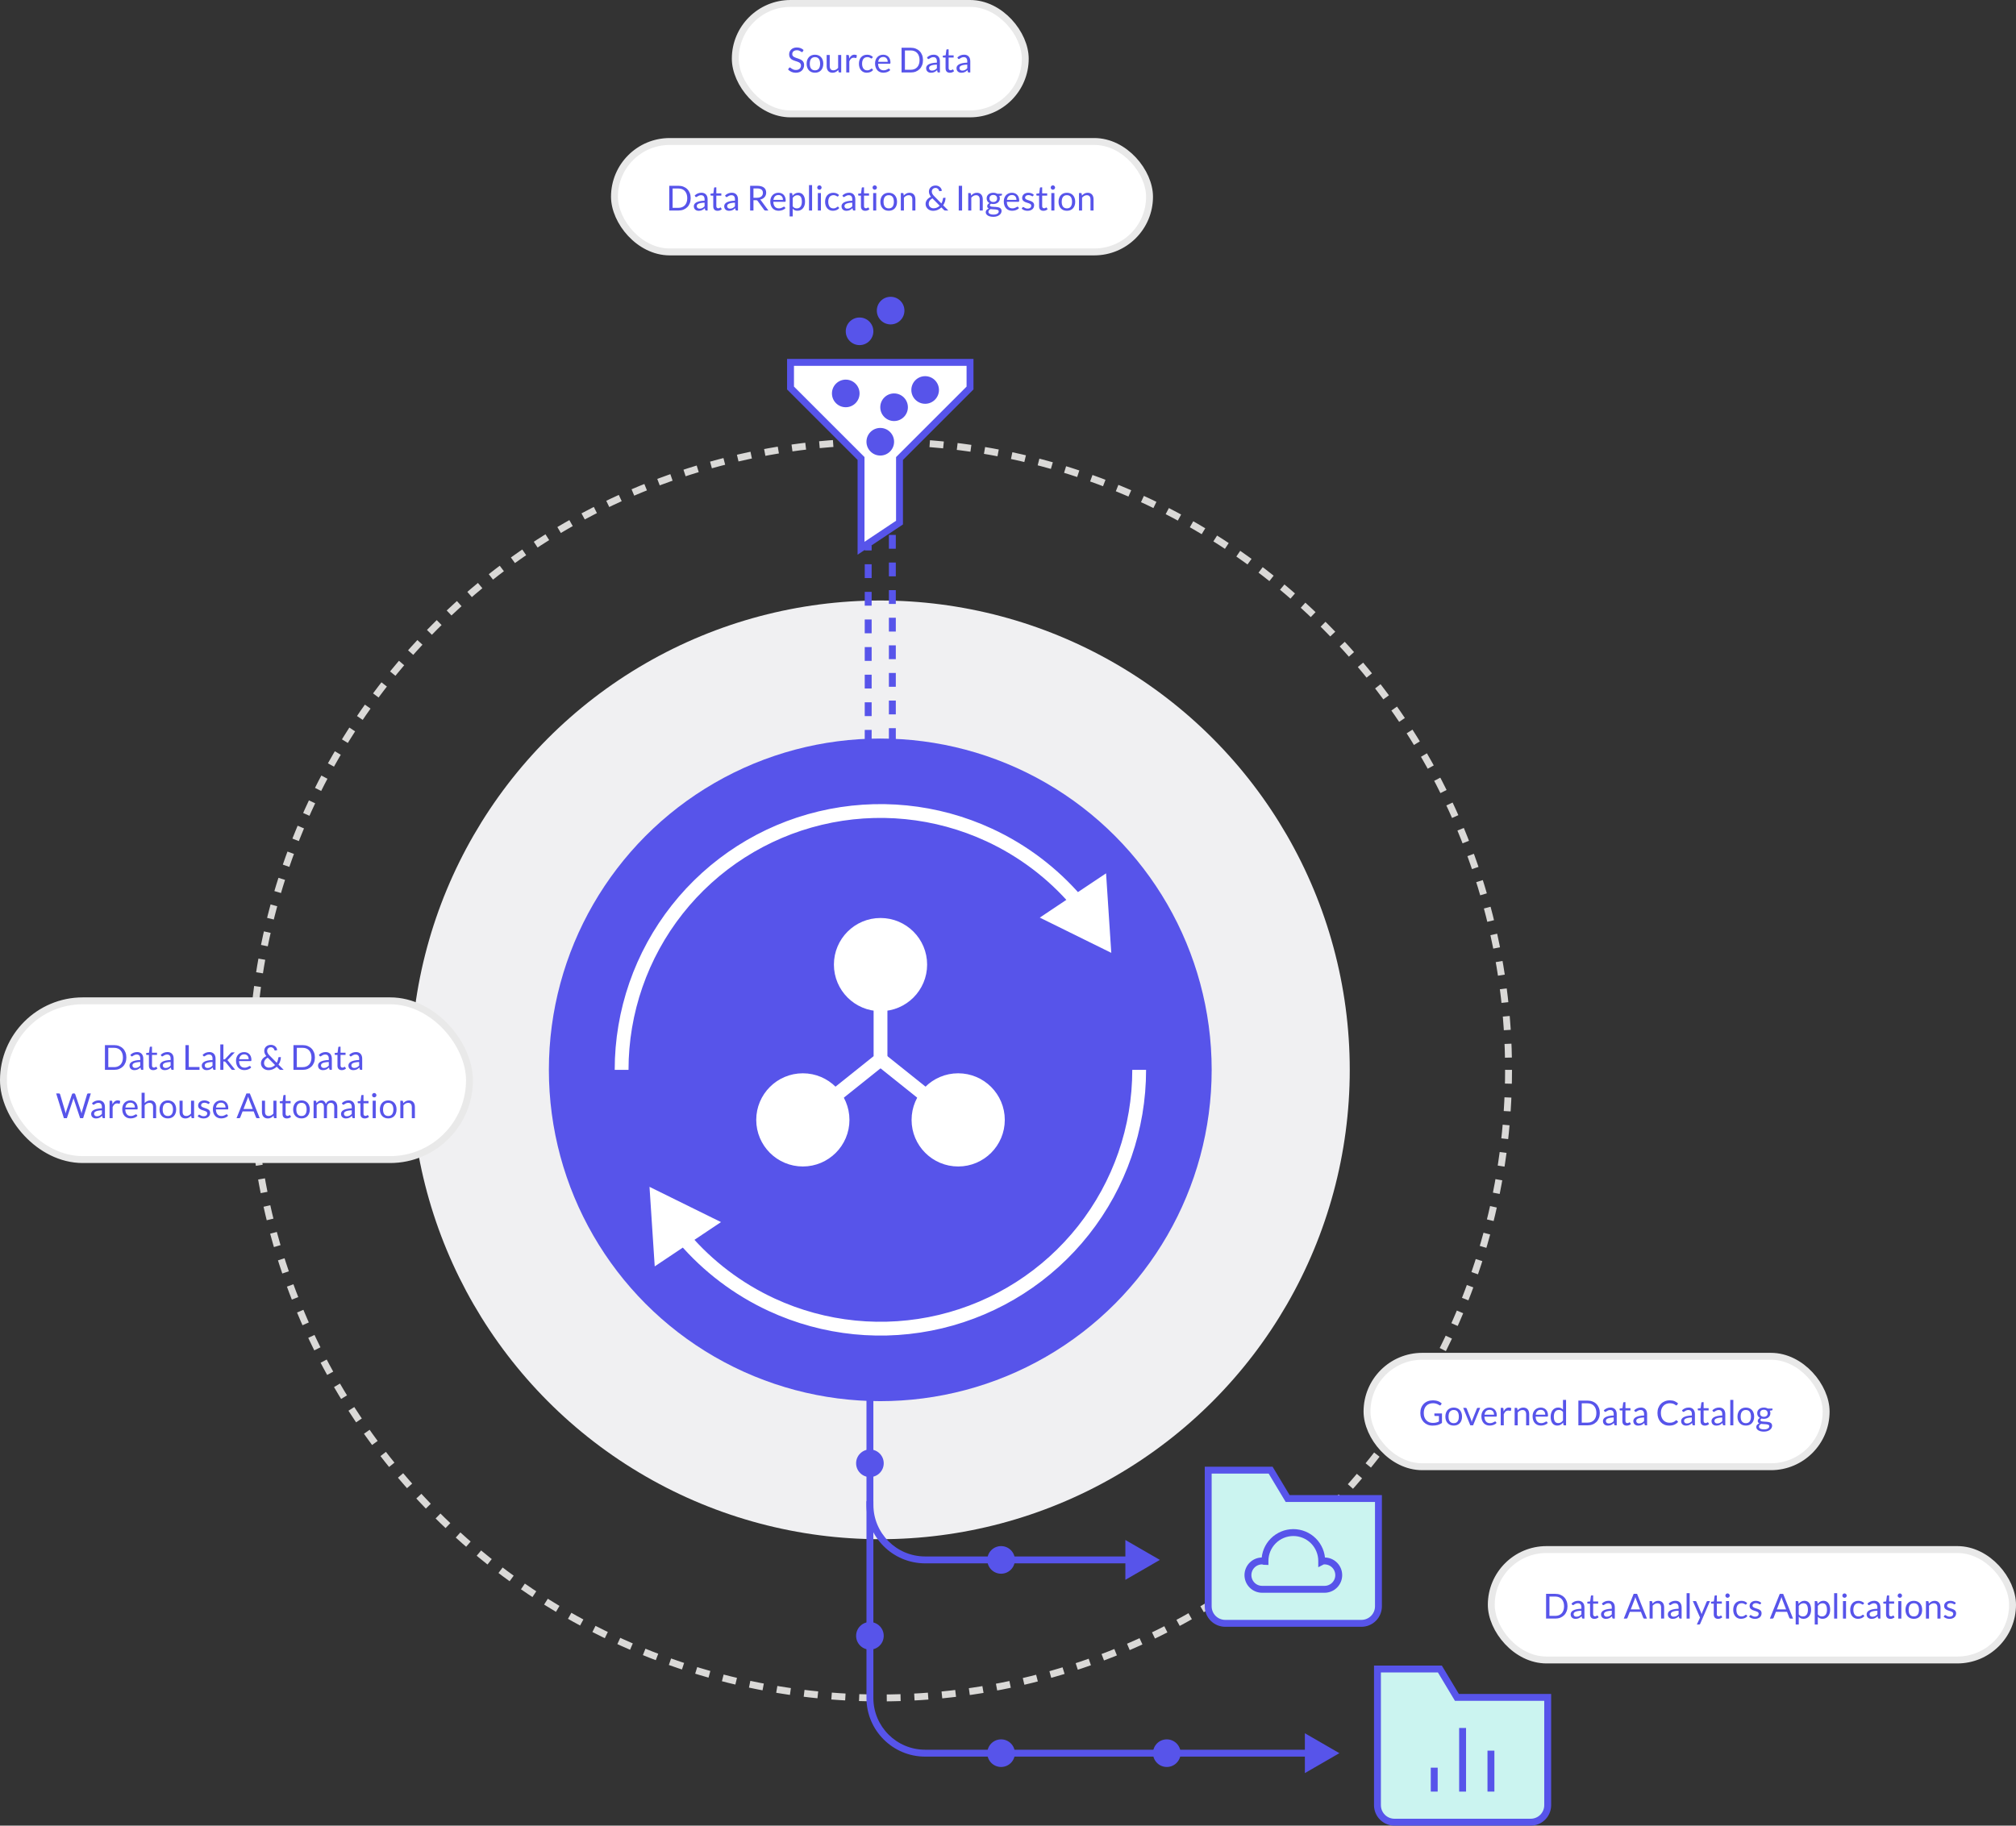 <?xml version="1.0" encoding="UTF-8"?>
<svg fill="none" viewBox="0 0 584 529" xmlns="http://www.w3.org/2000/svg">
<rect x="0" y="0" width="584" height="529" fill="#333333" stroke="none"/>
<circle cx="255" cy="310" r="136" fill="#F0F0F2"/>
<circle cx="255" cy="310" r="96" fill="#5754EA"/>
<circle cx="255" cy="310" r="182" stroke="#DAD9D7" stroke-dasharray="4 4" stroke-width="2"/>
<path d="m255.07 292v15l-12.5 10" stroke="#fff" stroke-miterlimit="10" stroke-width="4"/>
<path d="m255.07 307 12.5 10" stroke="#fff" stroke-miterlimit="10" stroke-width="4"/>
<path d="m255.07 292c6.904 0 12.5-5.596 12.5-12.5s-5.596-12.5-12.5-12.5c-6.903 0-12.5 5.596-12.5 12.5s5.597 12.5 12.5 12.5z" fill="#fff" stroke="#fff" stroke-linecap="square" stroke-miterlimit="10" stroke-width="2"/>
<path d="m232.57 337c6.904 0 12.5-5.596 12.5-12.5s-5.596-12.5-12.5-12.5c-6.903 0-12.5 5.596-12.5 12.5s5.597 12.5 12.5 12.5z" fill="#fff" stroke="#fff" stroke-linecap="square" stroke-miterlimit="10" stroke-width="2"/>
<path d="m277.57 337c6.904 0 12.5-5.596 12.5-12.5s-5.596-12.5-12.5-12.5c-6.903 0-12.5 5.596-12.5 12.5s5.597 12.5 12.5 12.5z" fill="#fff" stroke="#fff" stroke-linecap="square" stroke-miterlimit="10" stroke-width="2"/>
<path d="m321.92 276.1-1.512-23.045-19.201 12.831 20.713 10.214zm-8.483-16.268c-7.129-8.304-15.994-15.046-26.052-19.705l-1.681 3.63c9.536 4.416 17.94 10.808 24.698 18.68l3.035-2.605zm-26.052-19.705c-15.706-7.274-33.404-9.042-50.237-5.019l0.929 3.891c15.959-3.814 32.738-2.138 47.627 4.758l1.681-3.63zm-50.237-5.019c-16.834 4.023-31.82 13.603-42.54 27.191l3.141 2.478c10.162-12.883 24.37-21.964 40.328-25.778l-0.929-3.891zm-42.54 27.191c-10.719 13.589-16.545 30.394-16.538 47.702l4-2e-3c-7e-3 -16.408 5.517-32.34 15.679-45.222l-3.141-2.478z" fill="#fff"/>
<path d="m188.15 343.9 1.511 23.045 19.202-12.831-20.713-10.214zm8.483 16.269c7.129 8.303 15.994 15.046 26.052 19.704l1.681-3.629c-9.536-4.417-17.94-10.809-24.698-18.681l-3.035 2.606zm26.052 19.704c15.705 7.274 33.404 9.042 50.237 5.019l-0.929-3.891c-15.959 3.814-32.738 2.138-47.627-4.757l-1.681 3.629zm50.237 5.019c16.834-4.023 31.82-13.603 42.539-27.191l-3.14-2.478c-10.162 12.883-24.37 21.964-40.328 25.778l0.929 3.891zm42.539-27.191c10.72-13.589 16.546-30.394 16.539-47.702l-4 2e-3c7e-3 16.408-5.517 32.34-15.679 45.222l3.14 2.478z" fill="#fff"/>
<path d="m443.41 528h-39.454c-1.308 0-2.562-0.519-3.487-1.444s-1.445-2.18-1.445-3.488v-39.453h18.083l4.932 8.219h26.302v31.234c0 1.308-0.519 2.563-1.444 3.488s-2.179 1.444-3.487 1.444z" fill="#CBF4F0" stroke="#5754EA" stroke-linecap="square" stroke-miterlimit="10" stroke-width="2"/>
<path d="m423.69 501.7v16.439" stroke="#5754EA" stroke-linecap="square" stroke-miterlimit="10" stroke-width="2"/>
<path d="m415.47 513.2v4.932" stroke="#5754EA" stroke-linecap="square" stroke-miterlimit="10" stroke-width="2"/>
<path d="m431.9 508.27v9.864" stroke="#5754EA" stroke-linecap="square" stroke-miterlimit="10" stroke-width="2"/>
<path d="m394.38 470.38h-39.453c-1.308 0-2.563-0.519-3.488-1.444-0.924-0.925-1.444-2.179-1.444-3.487v-39.454h18.083l4.932 8.22h26.302v31.234c0 1.308-0.52 2.562-1.444 3.487-0.925 0.925-2.18 1.444-3.488 1.444z" fill="#CBF4F0" stroke="#5754EA" stroke-linecap="square" stroke-miterlimit="10" stroke-width="2"/>
<path d="m383.7 452.3c-0.285-0.026-0.57 0.031-0.822 0.164v-0.164c0-2.18-0.866-4.271-2.408-5.813-1.541-1.541-3.632-2.407-5.812-2.407s-4.271 0.866-5.812 2.407c-1.541 1.542-2.407 3.633-2.407 5.813v0.164c-0.329 0-0.494-0.164-0.822-0.164-1.09 0-2.136 0.433-2.906 1.203-0.771 0.771-1.204 1.816-1.204 2.906s0.433 2.136 1.204 2.906c0.77 0.771 1.816 1.204 2.906 1.204h18.083c1.089 0 2.135-0.433 2.906-1.204 0.77-0.77 1.203-1.816 1.203-2.906s-0.433-2.135-1.203-2.906c-0.771-0.77-1.817-1.203-2.906-1.203v0z" stroke="#5754EA" stroke-linecap="square" stroke-miterlimit="10" stroke-width="2"/>
<path d="m281 112.43-20.429 20.428v18.572l-11.142 7.428v-26l-20.429-20.428v-7.429h52v7.429z" fill="#fff" stroke="#5754EA" stroke-linecap="square" stroke-miterlimit="10" stroke-width="2"/>
<circle cx="245" cy="114" r="4" fill="#5754EA"/>
<circle cx="259" cy="118" r="4" fill="#5754EA"/>
<circle cx="249" cy="96" r="4" fill="#5754EA"/>
<circle cx="258" cy="90" r="4" fill="#5754EA"/>
<circle cx="268" cy="113" r="4" fill="#5754EA"/>
<circle cx="252" cy="424" r="4" fill="#5754EA"/>
<circle cx="252" cy="474" r="4" fill="#5754EA"/>
<circle cx="290" cy="508" r="4" fill="#5754EA"/>
<circle cx="290" cy="452" r="4" fill="#5754EA"/>
<circle cx="338" cy="508" r="4" fill="#5754EA"/>
<circle cx="255" cy="128" r="4" fill="#5754EA"/>
<rect x="213" y="1" width="84" height="32" rx="16" fill="#fff"/>
<path d="m232.54 14.955c-0.03 0.05-0.062 0.088-0.095 0.115-0.033 0.023-0.077 0.035-0.13 0.035-0.057 0-0.123-0.028-0.2-0.085-0.073-0.057-0.168-0.118-0.285-0.185-0.113-0.07-0.252-0.133-0.415-0.19-0.16-0.057-0.355-0.085-0.585-0.085-0.217 0-0.408 0.03-0.575 0.09-0.167 0.057-0.307 0.135-0.42 0.235-0.11 0.1-0.193 0.218-0.25 0.355-0.057 0.133-0.085 0.278-0.085 0.435 0 0.2 0.048 0.367 0.145 0.5 0.1 0.13 0.23 0.242 0.39 0.335 0.163 0.093 0.347 0.175 0.55 0.245 0.207 0.067 0.417 0.137 0.63 0.21 0.217 0.073 0.427 0.157 0.63 0.25 0.207 0.09 0.39 0.205 0.55 0.345 0.163 0.14 0.293 0.312 0.39 0.515 0.1 0.203 0.15 0.453 0.15 0.75 0 0.313-0.053 0.608-0.16 0.885-0.107 0.273-0.263 0.512-0.47 0.715-0.203 0.203-0.455 0.363-0.755 0.48-0.297 0.117-0.635 0.175-1.015 0.175-0.463 0-0.887-0.083-1.27-0.25-0.38-0.17-0.705-0.398-0.975-0.685l0.28-0.46c0.027-0.037 0.058-0.067 0.095-0.09 0.04-0.027 0.083-0.04 0.13-0.04 0.07 0 0.15 0.038 0.24 0.115 0.09 0.073 0.202 0.155 0.335 0.245 0.137 0.09 0.3 0.173 0.49 0.25 0.193 0.073 0.428 0.11 0.705 0.11 0.23 0 0.435-0.032 0.615-0.095s0.332-0.152 0.455-0.265c0.127-0.117 0.223-0.255 0.29-0.415s0.1-0.338 0.1-0.535c0-0.217-0.05-0.393-0.15-0.53-0.097-0.14-0.225-0.257-0.385-0.35s-0.343-0.172-0.55-0.235c-0.203-0.067-0.413-0.133-0.63-0.2-0.213-0.07-0.423-0.15-0.63-0.24-0.203-0.09-0.385-0.207-0.545-0.35s-0.29-0.322-0.39-0.535c-0.097-0.217-0.145-0.483-0.145-0.8 0-0.253 0.048-0.498 0.145-0.735 0.1-0.237 0.243-0.447 0.43-0.63s0.417-0.33 0.69-0.44c0.277-0.11 0.593-0.165 0.95-0.165 0.4 0 0.765 0.063 1.095 0.19s0.618 0.31 0.865 0.55l-0.235 0.46zm3.543 0.9c0.37 0 0.703 0.062 1 0.185 0.3 0.123 0.553 0.298 0.76 0.525 0.21 0.227 0.37 0.502 0.48 0.825 0.113 0.32 0.17 0.678 0.17 1.075 0 0.4-0.057 0.76-0.17 1.08-0.11 0.32-0.27 0.593-0.48 0.82-0.207 0.227-0.46 0.402-0.76 0.525-0.297 0.12-0.63 0.18-1 0.18s-0.705-0.06-1.005-0.18c-0.297-0.123-0.55-0.298-0.76-0.525s-0.372-0.5-0.485-0.82c-0.114-0.32-0.17-0.68-0.17-1.08 0-0.397 0.056-0.755 0.17-1.075 0.113-0.323 0.275-0.598 0.485-0.825s0.463-0.402 0.76-0.525c0.3-0.123 0.635-0.185 1.005-0.185zm0 4.52c0.5 0 0.873-0.167 1.12-0.5 0.246-0.337 0.37-0.805 0.37-1.405 0-0.603-0.124-1.073-0.37-1.41-0.247-0.337-0.62-0.505-1.12-0.505-0.254 0-0.474 0.043-0.66 0.13-0.187 0.087-0.344 0.212-0.47 0.375-0.124 0.163-0.217 0.365-0.28 0.605-0.06 0.237-0.09 0.505-0.09 0.805s0.03 0.568 0.09 0.805c0.063 0.237 0.156 0.437 0.28 0.6 0.126 0.16 0.283 0.283 0.47 0.37 0.186 0.087 0.406 0.13 0.66 0.13zm4.276-4.44v3.23c0 0.383 0.089 0.68 0.265 0.89 0.177 0.21 0.444 0.315 0.8 0.315 0.26 0 0.505-0.062 0.735-0.185s0.442-0.295 0.635-0.515v-3.735h0.89v5.065h-0.53c-0.126 0-0.206-0.062-0.24-0.185l-0.07-0.545c-0.22 0.243-0.466 0.44-0.74 0.59-0.273 0.147-0.586 0.22-0.94 0.22-0.276 0-0.521-0.045-0.735-0.135-0.21-0.093-0.386-0.223-0.53-0.39-0.143-0.167-0.251-0.368-0.325-0.605-0.07-0.237-0.105-0.498-0.105-0.785v-3.23h0.89zm4.787 5.065v-5.065h0.51c0.097 0 0.163 0.018 0.2 0.055s0.062 0.1 0.075 0.19l0.06 0.79c0.173-0.353 0.387-0.628 0.64-0.825 0.257-0.2 0.557-0.3 0.9-0.3 0.14 0 0.267 0.017 0.38 0.05 0.113 0.03 0.218 0.073 0.315 0.13l-0.115 0.665c-0.023 0.083-0.075 0.125-0.155 0.125-0.047 0-0.118-0.015-0.215-0.045-0.097-0.033-0.232-0.05-0.405-0.05-0.31 0-0.57 0.09-0.78 0.27-0.207 0.18-0.38 0.442-0.52 0.785v3.225h-0.89zm7.488-4.165c-0.026 0.037-0.053 0.065-0.08 0.085-0.026 0.02-0.065 0.03-0.115 0.03s-0.105-0.02-0.165-0.06c-0.056-0.043-0.13-0.09-0.22-0.14s-0.2-0.095-0.33-0.135c-0.126-0.043-0.283-0.065-0.47-0.065-0.246 0-0.465 0.045-0.655 0.135-0.19 0.087-0.35 0.213-0.48 0.38-0.126 0.167-0.223 0.368-0.29 0.605-0.063 0.237-0.095 0.502-0.095 0.795 0 0.307 0.035 0.58 0.105 0.82 0.07 0.237 0.169 0.437 0.295 0.6 0.127 0.16 0.28 0.283 0.46 0.37 0.184 0.083 0.389 0.125 0.615 0.125 0.217 0 0.395-0.025 0.535-0.075 0.14-0.053 0.257-0.112 0.35-0.175 0.094-0.063 0.17-0.12 0.23-0.17 0.06-0.053 0.12-0.08 0.18-0.08 0.077 0 0.134 0.028 0.17 0.085l0.25 0.325c-0.22 0.27-0.495 0.468-0.825 0.595-0.33 0.123-0.678 0.185-1.045 0.185-0.316 0-0.611-0.058-0.885-0.175-0.27-0.117-0.505-0.285-0.705-0.505-0.2-0.223-0.358-0.497-0.475-0.82-0.113-0.323-0.17-0.692-0.17-1.105 0-0.377 0.052-0.725 0.155-1.045 0.107-0.32 0.26-0.595 0.46-0.825 0.204-0.233 0.454-0.415 0.75-0.545 0.297-0.13 0.637-0.195 1.02-0.195 0.354 0 0.667 0.058 0.94 0.175 0.274 0.113 0.515 0.275 0.725 0.485l-0.235 0.32zm3.218-0.98c0.304 0 0.584 0.052 0.84 0.155 0.257 0.1 0.479 0.247 0.665 0.44 0.187 0.19 0.332 0.427 0.435 0.71 0.107 0.28 0.16 0.6 0.16 0.96 0 0.14-0.015 0.233-0.045 0.28s-0.086 0.07-0.17 0.07h-3.37c7e-3 0.32 0.05 0.598 0.13 0.835s0.19 0.435 0.33 0.595c0.14 0.157 0.307 0.275 0.5 0.355 0.194 0.077 0.41 0.115 0.65 0.115 0.224 0 0.415-0.025 0.575-0.075 0.164-0.053 0.304-0.11 0.42-0.17 0.117-0.06 0.214-0.115 0.29-0.165 0.08-0.053 0.149-0.08 0.205-0.08 0.074 0 0.13 0.028 0.17 0.085l0.25 0.325c-0.11 0.133-0.241 0.25-0.395 0.35-0.153 0.097-0.318 0.177-0.495 0.24-0.173 0.063-0.353 0.11-0.54 0.14-0.186 0.033-0.371 0.05-0.555 0.05-0.35 0-0.673-0.058-0.97-0.175-0.293-0.12-0.548-0.293-0.765-0.52-0.213-0.23-0.38-0.513-0.5-0.85s-0.18-0.723-0.18-1.16c0-0.353 0.054-0.683 0.16-0.99 0.11-0.307 0.267-0.572 0.47-0.795 0.204-0.227 0.452-0.403 0.745-0.53 0.294-0.13 0.624-0.195 0.99-0.195zm0.02 0.655c-0.43 0-0.768 0.125-1.015 0.375-0.246 0.247-0.4 0.59-0.46 1.03h2.755c0-0.207-0.028-0.395-0.085-0.565-0.056-0.173-0.14-0.322-0.25-0.445-0.11-0.127-0.245-0.223-0.405-0.29-0.156-0.07-0.336-0.105-0.54-0.105zm11.503 0.91c0 0.537-0.085 1.025-0.255 1.465s-0.41 0.817-0.72 1.13-0.682 0.557-1.115 0.73c-0.433 0.17-0.913 0.255-1.44 0.255h-2.68v-7.165h2.68c0.527 0 1.007 0.087 1.44 0.26 0.433 0.17 0.805 0.413 1.115 0.73 0.31 0.313 0.55 0.69 0.72 1.13s0.255 0.928 0.255 1.465zm-0.995 0c0-0.44-0.06-0.833-0.18-1.18s-0.29-0.64-0.51-0.88-0.487-0.423-0.8-0.55-0.662-0.19-1.045-0.19h-1.705v5.595h1.705c0.383 0 0.732-0.063 1.045-0.19s0.58-0.308 0.8-0.545c0.22-0.24 0.39-0.533 0.51-0.88s0.18-0.74 0.18-1.18zm5.894 3.58h-0.395c-0.086 0-0.156-0.013-0.21-0.04-0.053-0.027-0.088-0.083-0.105-0.17l-0.1-0.47c-0.133 0.12-0.263 0.228-0.39 0.325-0.126 0.093-0.26 0.173-0.4 0.24-0.14 0.063-0.29 0.112-0.45 0.145-0.156 0.033-0.331 0.05-0.525 0.05-0.196 0-0.381-0.027-0.555-0.08-0.17-0.057-0.318-0.14-0.445-0.25-0.126-0.11-0.228-0.248-0.305-0.415-0.073-0.17-0.11-0.37-0.11-0.6 0-0.2 0.055-0.392 0.165-0.575 0.11-0.187 0.287-0.352 0.53-0.495 0.247-0.143 0.569-0.26 0.965-0.35 0.397-0.093 0.882-0.147 1.455-0.16v-0.395c0-0.393-0.085-0.69-0.255-0.89-0.166-0.203-0.415-0.305-0.745-0.305-0.216 0-0.4 0.028-0.55 0.085-0.146 0.053-0.275 0.115-0.385 0.185-0.106 0.067-0.2 0.128-0.28 0.185-0.076 0.053-0.153 0.08-0.23 0.08-0.06 0-0.113-0.015-0.16-0.045-0.043-0.033-0.078-0.073-0.105-0.12l-0.16-0.285c0.28-0.27 0.582-0.472 0.905-0.605 0.324-0.133 0.682-0.2 1.075-0.2 0.284 0 0.535 0.047 0.755 0.14s0.405 0.223 0.555 0.39 0.264 0.368 0.34 0.605c0.077 0.237 0.115 0.497 0.115 0.78v3.24zm-2.31-0.545c0.157 0 0.3-0.015 0.43-0.045 0.13-0.033 0.252-0.078 0.365-0.135 0.117-0.06 0.227-0.132 0.33-0.215 0.107-0.083 0.21-0.178 0.31-0.285v-1.055c-0.41 0.013-0.758 0.047-1.045 0.1-0.286 0.05-0.52 0.117-0.7 0.2s-0.311 0.182-0.395 0.295c-0.08 0.113-0.12 0.24-0.12 0.38 0 0.133 0.022 0.248 0.065 0.345 0.044 0.097 0.102 0.177 0.175 0.24 0.074 0.06 0.16 0.105 0.26 0.135 0.1 0.027 0.209 0.04 0.325 0.04zm5.194 0.625c-0.4 0-0.709-0.112-0.925-0.335-0.214-0.223-0.32-0.545-0.32-0.965v-3.1h-0.61c-0.054 0-0.099-0.015-0.135-0.045-0.037-0.033-0.055-0.083-0.055-0.15v-0.355l0.83-0.105 0.205-1.565c6e-3 -0.05 0.028-0.09 0.065-0.12 0.036-0.033 0.083-0.05 0.14-0.05h0.45v1.745h1.45v0.645h-1.45v3.04c0 0.213 0.051 0.372 0.155 0.475 0.103 0.103 0.236 0.155 0.4 0.155 0.093 0 0.173-0.012 0.24-0.035 0.07-0.027 0.13-0.055 0.18-0.085s0.091-0.057 0.125-0.08c0.036-0.027 0.068-0.04 0.095-0.04 0.046 0 0.088 0.028 0.125 0.085l0.26 0.425c-0.154 0.143-0.339 0.257-0.555 0.34-0.217 0.08-0.44 0.12-0.67 0.12zm5.915-0.08h-0.395c-0.087 0-0.157-0.013-0.21-0.04s-0.088-0.083-0.105-0.17l-0.1-0.47c-0.133 0.12-0.263 0.228-0.39 0.325-0.127 0.093-0.26 0.173-0.4 0.24-0.14 0.063-0.29 0.112-0.45 0.145-0.157 0.033-0.332 0.05-0.525 0.05-0.197 0-0.382-0.027-0.555-0.08-0.17-0.057-0.318-0.14-0.445-0.25s-0.228-0.248-0.305-0.415c-0.073-0.17-0.11-0.37-0.11-0.6 0-0.2 0.055-0.392 0.165-0.575 0.11-0.187 0.287-0.352 0.53-0.495 0.247-0.143 0.568-0.26 0.965-0.35 0.397-0.093 0.882-0.147 1.455-0.16v-0.395c0-0.393-0.085-0.69-0.255-0.89-0.167-0.203-0.415-0.305-0.745-0.305-0.217 0-0.4 0.028-0.55 0.085-0.147 0.053-0.275 0.115-0.385 0.185-0.107 0.067-0.2 0.128-0.28 0.185-0.077 0.053-0.153 0.08-0.23 0.08-0.06 0-0.113-0.015-0.16-0.045-0.043-0.033-0.078-0.073-0.105-0.12l-0.16-0.285c0.28-0.27 0.582-0.472 0.905-0.605s0.682-0.2 1.075-0.2c0.283 0 0.535 0.047 0.755 0.14s0.405 0.223 0.555 0.39 0.263 0.368 0.34 0.605 0.115 0.497 0.115 0.78v3.24zm-2.31-0.545c0.157 0 0.3-0.015 0.43-0.045 0.13-0.033 0.252-0.078 0.365-0.135 0.117-0.06 0.227-0.132 0.33-0.215 0.107-0.083 0.21-0.178 0.31-0.285v-1.055c-0.41 0.013-0.758 0.047-1.045 0.1-0.287 0.05-0.52 0.117-0.7 0.2s-0.312 0.182-0.395 0.295c-0.08 0.113-0.12 0.24-0.12 0.38 0 0.133 0.022 0.248 0.065 0.345s0.102 0.177 0.175 0.24c0.073 0.06 0.16 0.105 0.26 0.135 0.1 0.027 0.208 0.04 0.325 0.04z" fill="#5754EA"/>
<rect x="213" y="1" width="84" height="32" rx="16" stroke="#E9E9E9" stroke-width="2"/>
<rect x="396" y="393" width="133" height="32" rx="16" fill="#fff"/>
<path d="m415.06 412.3c0.193 0 0.37-8e-3 0.53-0.025 0.163-0.02 0.317-0.048 0.46-0.085s0.278-0.08 0.405-0.13c0.127-0.053 0.253-0.113 0.38-0.18v-1.58h-1.11c-0.063 0-0.115-0.018-0.155-0.055-0.037-0.037-0.055-0.082-0.055-0.135v-0.55h2.2v2.75c-0.18 0.13-0.368 0.243-0.565 0.34-0.193 0.097-0.402 0.178-0.625 0.245-0.22 0.063-0.457 0.11-0.71 0.14-0.253 0.033-0.528 0.05-0.825 0.05-0.52 0-0.997-0.088-1.43-0.265-0.433-0.18-0.807-0.43-1.12-0.75-0.313-0.323-0.558-0.71-0.735-1.16-0.173-0.45-0.26-0.945-0.26-1.485 0-0.547 0.085-1.045 0.255-1.495 0.173-0.45 0.418-0.835 0.735-1.155 0.32-0.323 0.705-0.573 1.155-0.75 0.453-0.177 0.96-0.265 1.52-0.265 0.283 0 0.547 0.022 0.79 0.065 0.243 0.04 0.468 0.1 0.675 0.18 0.21 0.077 0.403 0.172 0.58 0.285 0.177 0.11 0.342 0.235 0.495 0.375l-0.275 0.44c-0.057 0.09-0.13 0.135-0.22 0.135-0.053 0-0.112-0.018-0.175-0.055-0.083-0.047-0.177-0.103-0.28-0.17s-0.23-0.13-0.38-0.19c-0.147-0.063-0.322-0.117-0.525-0.16-0.2-0.043-0.438-0.065-0.715-0.065-0.403 0-0.768 0.067-1.095 0.2-0.327 0.13-0.605 0.318-0.835 0.565-0.23 0.243-0.407 0.54-0.53 0.89-0.123 0.347-0.185 0.737-0.185 1.17 0 0.453 0.063 0.858 0.19 1.215 0.13 0.353 0.312 0.653 0.545 0.9s0.51 0.435 0.83 0.565 0.673 0.195 1.06 0.195zm6.059-4.44c0.37 0 0.703 0.062 1 0.185 0.3 0.123 0.553 0.298 0.76 0.525 0.21 0.227 0.37 0.502 0.48 0.825 0.113 0.32 0.17 0.678 0.17 1.075 0 0.4-0.057 0.76-0.17 1.08-0.11 0.32-0.27 0.593-0.48 0.82-0.207 0.227-0.46 0.402-0.76 0.525-0.297 0.12-0.63 0.18-1 0.18s-0.705-0.06-1.005-0.18c-0.297-0.123-0.55-0.298-0.76-0.525s-0.372-0.5-0.485-0.82c-0.114-0.32-0.17-0.68-0.17-1.08 0-0.397 0.056-0.755 0.17-1.075 0.113-0.323 0.275-0.598 0.485-0.825s0.463-0.402 0.76-0.525c0.3-0.123 0.635-0.185 1.005-0.185zm0 4.52c0.5 0 0.873-0.167 1.12-0.5 0.246-0.337 0.37-0.805 0.37-1.405 0-0.603-0.124-1.073-0.37-1.41-0.247-0.337-0.62-0.505-1.12-0.505-0.254 0-0.474 0.043-0.66 0.13-0.187 0.087-0.344 0.212-0.47 0.375-0.124 0.163-0.217 0.365-0.28 0.605-0.06 0.237-0.09 0.505-0.09 0.805s0.03 0.568 0.09 0.805c0.063 0.237 0.156 0.437 0.28 0.6 0.126 0.16 0.283 0.283 0.47 0.37 0.186 0.087 0.406 0.13 0.66 0.13zm2.739-4.44h0.73c0.07 0 0.129 0.018 0.175 0.055 0.047 0.037 0.08 0.08 0.1 0.13l1.285 3.26c0.047 0.12 0.084 0.24 0.11 0.36 0.027 0.12 0.052 0.238 0.075 0.355 0.027-0.117 0.055-0.235 0.085-0.355s0.069-0.24 0.115-0.36l1.3-3.26c0.02-0.053 0.052-0.097 0.095-0.13 0.047-0.037 0.104-0.055 0.17-0.055h0.695l-2.065 5.065h-0.805l-2.065-5.065zm7.636-0.08c0.303 0 0.583 0.052 0.84 0.155 0.256 0.1 0.478 0.247 0.665 0.44 0.186 0.19 0.331 0.427 0.435 0.71 0.106 0.28 0.16 0.6 0.16 0.96 0 0.14-0.015 0.233-0.045 0.28s-0.087 0.07-0.17 0.07h-3.37c6e-3 0.32 0.05 0.598 0.13 0.835s0.19 0.435 0.33 0.595c0.14 0.157 0.306 0.275 0.5 0.355 0.193 0.077 0.41 0.115 0.65 0.115 0.223 0 0.415-0.025 0.575-0.075 0.163-0.053 0.303-0.11 0.42-0.17 0.116-0.06 0.213-0.115 0.29-0.165 0.08-0.053 0.148-0.08 0.205-0.08 0.073 0 0.13 0.028 0.17 0.085l0.25 0.325c-0.11 0.133-0.242 0.25-0.395 0.35-0.154 0.097-0.319 0.177-0.495 0.24-0.174 0.063-0.354 0.11-0.54 0.14-0.187 0.033-0.372 0.05-0.555 0.05-0.35 0-0.674-0.058-0.97-0.175-0.294-0.12-0.549-0.293-0.765-0.52-0.214-0.23-0.38-0.513-0.5-0.85s-0.18-0.723-0.18-1.16c0-0.353 0.053-0.683 0.16-0.99 0.11-0.307 0.266-0.572 0.47-0.795 0.203-0.227 0.451-0.403 0.745-0.53 0.293-0.13 0.623-0.195 0.99-0.195zm0.02 0.655c-0.43 0-0.769 0.125-1.015 0.375-0.247 0.247-0.4 0.59-0.46 1.03h2.755c0-0.207-0.029-0.395-0.085-0.565-0.057-0.173-0.14-0.322-0.25-0.445-0.11-0.127-0.245-0.223-0.405-0.29-0.157-0.07-0.337-0.105-0.54-0.105zm3.219 4.49v-5.065h0.51c0.096 0 0.163 0.018 0.2 0.055 0.036 0.037 0.061 0.1 0.075 0.19l0.06 0.79c0.173-0.353 0.386-0.628 0.64-0.825 0.256-0.2 0.556-0.3 0.9-0.3 0.14 0 0.266 0.017 0.38 0.05 0.113 0.03 0.218 0.073 0.315 0.13l-0.115 0.665c-0.024 0.083-0.075 0.125-0.155 0.125-0.047 0-0.119-0.015-0.215-0.045-0.097-0.033-0.232-0.05-0.405-0.05-0.31 0-0.57 0.09-0.78 0.27-0.207 0.18-0.38 0.442-0.52 0.785v3.225h-0.89zm4.033 0v-5.065h0.53c0.127 0 0.207 0.062 0.24 0.185l0.07 0.55c0.22-0.243 0.465-0.44 0.735-0.59 0.273-0.15 0.588-0.225 0.945-0.225 0.277 0 0.52 0.047 0.73 0.14 0.213 0.09 0.39 0.22 0.53 0.39 0.143 0.167 0.252 0.368 0.325 0.605s0.11 0.498 0.11 0.785v3.225h-0.89v-3.225c0-0.383-0.088-0.68-0.265-0.89-0.173-0.213-0.44-0.32-0.8-0.32-0.263 0-0.51 0.063-0.74 0.19-0.227 0.127-0.437 0.298-0.63 0.515v3.73h-0.89zm7.562-5.145c0.303 0 0.583 0.052 0.84 0.155 0.256 0.1 0.478 0.247 0.665 0.44 0.186 0.19 0.331 0.427 0.435 0.71 0.106 0.28 0.16 0.6 0.16 0.96 0 0.14-0.015 0.233-0.045 0.28s-0.087 0.07-0.17 0.07h-3.37c6e-3 0.32 0.05 0.598 0.13 0.835s0.19 0.435 0.33 0.595c0.14 0.157 0.306 0.275 0.5 0.355 0.193 0.077 0.41 0.115 0.65 0.115 0.223 0 0.415-0.025 0.575-0.075 0.163-0.053 0.303-0.11 0.42-0.17 0.116-0.06 0.213-0.115 0.29-0.165 0.08-0.053 0.148-0.08 0.205-0.08 0.073 0 0.13 0.028 0.17 0.085l0.25 0.325c-0.11 0.133-0.242 0.25-0.395 0.35-0.154 0.097-0.319 0.177-0.495 0.24-0.174 0.063-0.354 0.11-0.54 0.14-0.187 0.033-0.372 0.05-0.555 0.05-0.35 0-0.674-0.058-0.97-0.175-0.294-0.12-0.549-0.293-0.765-0.52-0.214-0.23-0.38-0.513-0.5-0.85s-0.18-0.723-0.18-1.16c0-0.353 0.053-0.683 0.16-0.99 0.11-0.307 0.266-0.572 0.47-0.795 0.203-0.227 0.451-0.403 0.745-0.53 0.293-0.13 0.623-0.195 0.99-0.195zm0.02 0.655c-0.43 0-0.769 0.125-1.015 0.375-0.247 0.247-0.4 0.59-0.46 1.03h2.755c0-0.207-0.029-0.395-0.085-0.565-0.057-0.173-0.14-0.322-0.25-0.445-0.11-0.127-0.245-0.223-0.405-0.29-0.157-0.07-0.337-0.105-0.54-0.105zm6.784 4.49c-0.127 0-0.207-0.062-0.24-0.185l-0.08-0.615c-0.217 0.263-0.465 0.475-0.745 0.635-0.277 0.157-0.595 0.235-0.955 0.235-0.29 0-0.554-0.055-0.79-0.165-0.237-0.113-0.439-0.278-0.605-0.495-0.167-0.217-0.295-0.487-0.385-0.81s-0.135-0.695-0.135-1.115c0-0.373 0.05-0.72 0.15-1.04 0.1-0.323 0.243-0.603 0.43-0.84 0.19-0.237 0.42-0.422 0.69-0.555 0.27-0.137 0.576-0.205 0.92-0.205 0.31 0 0.575 0.053 0.795 0.16 0.22 0.103 0.416 0.25 0.59 0.44v-2.81h0.89v7.365h-0.53zm-1.725-0.65c0.29 0 0.543-0.067 0.76-0.2 0.22-0.133 0.421-0.322 0.605-0.565v-2.45c-0.164-0.22-0.344-0.373-0.54-0.46-0.194-0.09-0.409-0.135-0.645-0.135-0.474 0-0.837 0.168-1.09 0.505-0.254 0.337-0.38 0.817-0.38 1.44 0 0.33 0.028 0.613 0.085 0.85 0.056 0.233 0.14 0.427 0.25 0.58 0.11 0.15 0.245 0.26 0.405 0.33s0.343 0.105 0.55 0.105zm12.029-2.93c0 0.537-0.085 1.025-0.255 1.465s-0.41 0.817-0.72 1.13-0.681 0.557-1.115 0.73c-0.433 0.17-0.913 0.255-1.44 0.255h-2.68v-7.165h2.68c0.527 0 1.007 0.087 1.44 0.26 0.434 0.17 0.805 0.413 1.115 0.73 0.31 0.313 0.55 0.69 0.72 1.13s0.255 0.928 0.255 1.465zm-0.995 0c0-0.44-0.06-0.833-0.18-1.18s-0.29-0.64-0.51-0.88-0.486-0.423-0.8-0.55c-0.313-0.127-0.661-0.19-1.045-0.19h-1.705v5.595h1.705c0.384 0 0.732-0.063 1.045-0.19 0.314-0.127 0.58-0.308 0.8-0.545 0.22-0.24 0.39-0.533 0.51-0.88s0.18-0.74 0.18-1.18zm5.895 3.58h-0.395c-0.087 0-0.157-0.013-0.21-0.04-0.054-0.027-0.089-0.083-0.105-0.17l-0.1-0.47c-0.134 0.12-0.264 0.228-0.39 0.325-0.127 0.093-0.26 0.173-0.4 0.24-0.14 0.063-0.29 0.112-0.45 0.145-0.157 0.033-0.332 0.05-0.525 0.05-0.197 0-0.382-0.027-0.555-0.08-0.17-0.057-0.319-0.14-0.445-0.25-0.127-0.11-0.229-0.248-0.305-0.415-0.074-0.17-0.11-0.37-0.11-0.6 0-0.2 0.055-0.392 0.165-0.575 0.11-0.187 0.286-0.352 0.53-0.495 0.246-0.143 0.568-0.26 0.965-0.35 0.396-0.093 0.881-0.147 1.455-0.16v-0.395c0-0.393-0.085-0.69-0.255-0.89-0.167-0.203-0.415-0.305-0.745-0.305-0.217 0-0.4 0.028-0.55 0.085-0.147 0.053-0.275 0.115-0.385 0.185-0.107 0.067-0.2 0.128-0.28 0.185-0.077 0.053-0.154 0.08-0.23 0.08-0.06 0-0.114-0.015-0.16-0.045-0.044-0.033-0.079-0.073-0.105-0.12l-0.16-0.285c0.28-0.27 0.581-0.472 0.905-0.605 0.323-0.133 0.681-0.2 1.075-0.2 0.283 0 0.535 0.047 0.755 0.14s0.405 0.223 0.555 0.39 0.263 0.368 0.34 0.605c0.076 0.237 0.115 0.497 0.115 0.78v3.24zm-2.31-0.545c0.156 0 0.3-0.015 0.43-0.045 0.13-0.033 0.251-0.078 0.365-0.135 0.116-0.06 0.226-0.132 0.33-0.215 0.106-0.083 0.21-0.178 0.31-0.285v-1.055c-0.41 0.013-0.759 0.047-1.045 0.1-0.287 0.05-0.52 0.117-0.7 0.2s-0.312 0.182-0.395 0.295c-0.08 0.113-0.12 0.24-0.12 0.38 0 0.133 0.021 0.248 0.065 0.345 0.043 0.097 0.101 0.177 0.175 0.24 0.073 0.06 0.16 0.105 0.26 0.135 0.1 0.027 0.208 0.04 0.325 0.04zm5.193 0.625c-0.4 0-0.708-0.112-0.925-0.335-0.213-0.223-0.32-0.545-0.32-0.965v-3.1h-0.61c-0.053 0-0.098-0.015-0.135-0.045-0.037-0.033-0.055-0.083-0.055-0.15v-0.355l0.83-0.105 0.205-1.565c7e-3 -0.05 0.028-0.09 0.065-0.12 0.037-0.033 0.083-0.05 0.14-0.05h0.45v1.745h1.45v0.645h-1.45v3.04c0 0.213 0.052 0.372 0.155 0.475s0.237 0.155 0.4 0.155c0.093 0 0.173-0.012 0.24-0.035 0.07-0.027 0.13-0.055 0.18-0.085s0.092-0.057 0.125-0.08c0.037-0.027 0.068-0.04 0.095-0.04 0.047 0 0.088 0.028 0.125 0.085l0.26 0.425c-0.153 0.143-0.338 0.257-0.555 0.34-0.217 0.08-0.44 0.12-0.67 0.12zm5.915-0.08h-0.395c-0.086 0-0.156-0.013-0.21-0.04-0.053-0.027-0.088-0.083-0.105-0.17l-0.1-0.47c-0.133 0.12-0.263 0.228-0.39 0.325-0.126 0.093-0.26 0.173-0.4 0.24-0.14 0.063-0.29 0.112-0.45 0.145-0.156 0.033-0.331 0.05-0.525 0.05-0.196 0-0.381-0.027-0.555-0.08-0.17-0.057-0.318-0.14-0.445-0.25-0.126-0.11-0.228-0.248-0.305-0.415-0.073-0.17-0.11-0.37-0.11-0.6 0-0.2 0.055-0.392 0.165-0.575 0.11-0.187 0.287-0.352 0.53-0.495 0.247-0.143 0.569-0.26 0.965-0.35 0.397-0.093 0.882-0.147 1.455-0.16v-0.395c0-0.393-0.085-0.69-0.255-0.89-0.166-0.203-0.415-0.305-0.745-0.305-0.216 0-0.4 0.028-0.55 0.085-0.146 0.053-0.275 0.115-0.385 0.185-0.106 0.067-0.2 0.128-0.28 0.185-0.076 0.053-0.153 0.08-0.23 0.08-0.06 0-0.113-0.015-0.16-0.045-0.043-0.033-0.078-0.073-0.105-0.12l-0.16-0.285c0.28-0.27 0.582-0.472 0.905-0.605 0.324-0.133 0.682-0.2 1.075-0.2 0.284 0 0.535 0.047 0.755 0.14s0.405 0.223 0.555 0.39 0.264 0.368 0.34 0.605c0.077 0.237 0.115 0.497 0.115 0.78v3.24zm-2.31-0.545c0.157 0 0.3-0.015 0.43-0.045 0.13-0.033 0.252-0.078 0.365-0.135 0.117-0.06 0.227-0.132 0.33-0.215 0.107-0.083 0.21-0.178 0.31-0.285v-1.055c-0.41 0.013-0.758 0.047-1.045 0.1-0.286 0.05-0.52 0.117-0.7 0.2s-0.311 0.182-0.395 0.295c-0.08 0.113-0.12 0.24-0.12 0.38 0 0.133 0.022 0.248 0.065 0.345 0.044 0.097 0.102 0.177 0.175 0.24 0.074 0.06 0.16 0.105 0.26 0.135 0.1 0.027 0.209 0.04 0.325 0.04zm10.782-0.935c0.054 0 0.102 0.022 0.145 0.065l0.38 0.415c-0.293 0.34-0.65 0.605-1.07 0.795-0.416 0.19-0.92 0.285-1.51 0.285-0.516 0-0.985-0.088-1.405-0.265-0.42-0.18-0.778-0.43-1.075-0.75-0.296-0.323-0.526-0.71-0.69-1.16-0.163-0.45-0.245-0.945-0.245-1.485s0.087-1.035 0.26-1.485c0.177-0.45 0.424-0.837 0.74-1.16 0.317-0.323 0.695-0.573 1.135-0.75 0.444-0.18 0.932-0.27 1.465-0.27 0.527 0 0.98 0.082 1.36 0.245 0.384 0.163 0.724 0.385 1.02 0.665l-0.315 0.445c-0.023 0.033-0.05 0.062-0.08 0.085-0.03 0.02-0.073 0.03-0.13 0.03-0.043 0-0.09-0.015-0.14-0.045-0.046-0.033-0.103-0.073-0.17-0.12-0.066-0.047-0.145-0.097-0.235-0.15s-0.196-0.103-0.32-0.15c-0.123-0.047-0.266-0.085-0.43-0.115-0.163-0.033-0.351-0.05-0.565-0.05-0.383 0-0.735 0.067-1.055 0.2-0.316 0.13-0.59 0.317-0.82 0.56s-0.41 0.54-0.54 0.89c-0.126 0.35-0.19 0.742-0.19 1.175 0 0.447 0.064 0.845 0.19 1.195 0.13 0.35 0.305 0.647 0.525 0.89 0.224 0.24 0.487 0.423 0.79 0.55 0.304 0.127 0.63 0.19 0.98 0.19 0.214 0 0.405-0.012 0.575-0.035 0.17-0.027 0.327-0.067 0.47-0.12 0.147-0.053 0.282-0.12 0.405-0.2 0.127-0.083 0.254-0.182 0.38-0.295 0.057-0.05 0.112-0.075 0.165-0.075zm5.376 1.48h-0.395c-0.087 0-0.157-0.013-0.21-0.04s-0.088-0.083-0.105-0.17l-0.1-0.47c-0.133 0.12-0.263 0.228-0.39 0.325-0.127 0.093-0.26 0.173-0.4 0.24-0.14 0.063-0.29 0.112-0.45 0.145-0.157 0.033-0.332 0.05-0.525 0.05-0.197 0-0.382-0.027-0.555-0.08-0.17-0.057-0.318-0.14-0.445-0.25s-0.228-0.248-0.305-0.415c-0.073-0.17-0.11-0.37-0.11-0.6 0-0.2 0.055-0.392 0.165-0.575 0.11-0.187 0.287-0.352 0.53-0.495 0.247-0.143 0.568-0.26 0.965-0.35 0.397-0.093 0.882-0.147 1.455-0.16v-0.395c0-0.393-0.085-0.69-0.255-0.89-0.167-0.203-0.415-0.305-0.745-0.305-0.217 0-0.4 0.028-0.55 0.085-0.147 0.053-0.275 0.115-0.385 0.185-0.107 0.067-0.2 0.128-0.28 0.185-0.077 0.053-0.153 0.08-0.23 0.08-0.06 0-0.113-0.015-0.16-0.045-0.043-0.033-0.078-0.073-0.105-0.12l-0.16-0.285c0.28-0.27 0.582-0.472 0.905-0.605s0.682-0.2 1.075-0.2c0.283 0 0.535 0.047 0.755 0.14s0.405 0.223 0.555 0.39 0.263 0.368 0.34 0.605 0.115 0.497 0.115 0.78v3.24zm-2.31-0.545c0.157 0 0.3-0.015 0.43-0.045 0.13-0.033 0.252-0.078 0.365-0.135 0.117-0.06 0.227-0.132 0.33-0.215 0.107-0.083 0.21-0.178 0.31-0.285v-1.055c-0.41 0.013-0.758 0.047-1.045 0.1-0.287 0.05-0.52 0.117-0.7 0.2s-0.312 0.182-0.395 0.295c-0.08 0.113-0.12 0.24-0.12 0.38 0 0.133 0.022 0.248 0.065 0.345s0.102 0.177 0.175 0.24c0.073 0.06 0.16 0.105 0.26 0.135 0.1 0.027 0.208 0.04 0.325 0.04zm5.193 0.625c-0.4 0-0.708-0.112-0.925-0.335-0.213-0.223-0.32-0.545-0.32-0.965v-3.1h-0.61c-0.053 0-0.098-0.015-0.135-0.045-0.036-0.033-0.055-0.083-0.055-0.15v-0.355l0.83-0.105 0.205-1.565c7e-3 -0.05 0.029-0.09 0.065-0.12 0.037-0.033 0.084-0.05 0.14-0.05h0.45v1.745h1.45v0.645h-1.45v3.04c0 0.213 0.052 0.372 0.155 0.475 0.104 0.103 0.237 0.155 0.4 0.155 0.094 0 0.174-0.012 0.24-0.035 0.07-0.027 0.13-0.055 0.18-0.085s0.092-0.057 0.125-0.08c0.037-0.027 0.069-0.04 0.095-0.04 0.047 0 0.089 0.028 0.125 0.085l0.26 0.425c-0.153 0.143-0.338 0.257-0.555 0.34-0.216 0.08-0.44 0.12-0.67 0.12zm5.916-0.08h-0.395c-0.087 0-0.157-0.013-0.21-0.04s-0.088-0.083-0.105-0.17l-0.1-0.47c-0.133 0.12-0.263 0.228-0.39 0.325-0.127 0.093-0.26 0.173-0.4 0.24-0.14 0.063-0.29 0.112-0.45 0.145-0.157 0.033-0.332 0.05-0.525 0.05-0.197 0-0.382-0.027-0.555-0.08-0.17-0.057-0.318-0.14-0.445-0.25s-0.228-0.248-0.305-0.415c-0.073-0.17-0.11-0.37-0.11-0.6 0-0.2 0.055-0.392 0.165-0.575 0.11-0.187 0.287-0.352 0.53-0.495 0.247-0.143 0.568-0.26 0.965-0.35 0.397-0.093 0.882-0.147 1.455-0.16v-0.395c0-0.393-0.085-0.69-0.255-0.89-0.167-0.203-0.415-0.305-0.745-0.305-0.217 0-0.4 0.028-0.55 0.085-0.147 0.053-0.275 0.115-0.385 0.185-0.107 0.067-0.2 0.128-0.28 0.185-0.077 0.053-0.153 0.08-0.23 0.08-0.06 0-0.113-0.015-0.16-0.045-0.043-0.033-0.078-0.073-0.105-0.12l-0.16-0.285c0.28-0.27 0.582-0.472 0.905-0.605s0.682-0.2 1.075-0.2c0.283 0 0.535 0.047 0.755 0.14s0.405 0.223 0.555 0.39 0.263 0.368 0.34 0.605 0.115 0.497 0.115 0.78v3.24zm-2.31-0.545c0.157 0 0.3-0.015 0.43-0.045 0.13-0.033 0.252-0.078 0.365-0.135 0.117-0.06 0.227-0.132 0.33-0.215 0.107-0.083 0.21-0.178 0.31-0.285v-1.055c-0.41 0.013-0.758 0.047-1.045 0.1-0.287 0.05-0.52 0.117-0.7 0.2s-0.312 0.182-0.395 0.295c-0.08 0.113-0.12 0.24-0.12 0.38 0 0.133 0.022 0.248 0.065 0.345s0.102 0.177 0.175 0.24c0.073 0.06 0.16 0.105 0.26 0.135 0.1 0.027 0.208 0.04 0.325 0.04zm4.648-6.82v7.365h-0.89v-7.365h0.89zm3.619 2.22c0.37 0 0.703 0.062 1 0.185 0.3 0.123 0.553 0.298 0.76 0.525 0.21 0.227 0.37 0.502 0.48 0.825 0.113 0.32 0.17 0.678 0.17 1.075 0 0.4-0.057 0.76-0.17 1.08-0.11 0.32-0.27 0.593-0.48 0.82-0.207 0.227-0.46 0.402-0.76 0.525-0.297 0.12-0.63 0.18-1 0.18s-0.705-0.06-1.005-0.18c-0.297-0.123-0.55-0.298-0.76-0.525s-0.372-0.5-0.485-0.82-0.17-0.68-0.17-1.08c0-0.397 0.057-0.755 0.17-1.075 0.113-0.323 0.275-0.598 0.485-0.825s0.463-0.402 0.76-0.525c0.3-0.123 0.635-0.185 1.005-0.185zm0 4.52c0.5 0 0.873-0.167 1.12-0.5 0.247-0.337 0.37-0.805 0.37-1.405 0-0.603-0.123-1.073-0.37-1.41s-0.62-0.505-1.12-0.505c-0.253 0-0.473 0.043-0.66 0.13s-0.343 0.212-0.47 0.375c-0.123 0.163-0.217 0.365-0.28 0.605-0.06 0.237-0.09 0.505-0.09 0.805s0.03 0.568 0.09 0.805c0.063 0.237 0.157 0.437 0.28 0.6 0.127 0.16 0.283 0.283 0.47 0.37s0.407 0.13 0.66 0.13zm5.212-4.525c0.22 0 0.425 0.025 0.615 0.075 0.193 0.047 0.368 0.117 0.525 0.21h1.375v0.33c0 0.11-0.07 0.18-0.21 0.21l-0.575 0.08c0.113 0.217 0.17 0.458 0.17 0.725 0 0.247-0.049 0.472-0.145 0.675-0.094 0.2-0.225 0.372-0.395 0.515-0.167 0.143-0.367 0.253-0.6 0.33-0.23 0.077-0.484 0.115-0.76 0.115-0.237 0-0.46-0.028-0.67-0.085-0.107 0.067-0.189 0.138-0.245 0.215-0.054 0.077-0.08 0.152-0.08 0.225 0 0.12 0.048 0.212 0.145 0.275 0.096 0.06 0.225 0.103 0.385 0.13s0.341 0.043 0.545 0.05c0.203 7e-3 0.41 0.018 0.62 0.035 0.213 0.013 0.421 0.038 0.625 0.075 0.203 0.037 0.385 0.097 0.545 0.18s0.288 0.198 0.385 0.345c0.096 0.147 0.145 0.337 0.145 0.57 0 0.217-0.055 0.427-0.165 0.63-0.107 0.203-0.262 0.383-0.465 0.54-0.204 0.16-0.452 0.287-0.745 0.38-0.294 0.097-0.625 0.145-0.995 0.145s-0.695-0.037-0.975-0.11c-0.277-0.073-0.507-0.172-0.69-0.295-0.184-0.123-0.322-0.267-0.415-0.43-0.09-0.16-0.135-0.328-0.135-0.505 0-0.25 0.078-0.462 0.235-0.635 0.16-0.177 0.378-0.317 0.655-0.42-0.144-0.067-0.259-0.155-0.345-0.265-0.084-0.113-0.125-0.263-0.125-0.45 0-0.073 0.013-0.148 0.04-0.225 0.026-0.08 0.066-0.158 0.12-0.235 0.056-0.077 0.125-0.15 0.205-0.22s0.173-0.132 0.28-0.185c-0.25-0.14-0.447-0.325-0.59-0.555-0.14-0.233-0.21-0.505-0.21-0.815 0-0.247 0.046-0.47 0.14-0.67 0.096-0.203 0.23-0.375 0.4-0.515 0.17-0.143 0.371-0.253 0.605-0.33 0.236-0.077 0.495-0.115 0.775-0.115zm1.58 5.425c0-0.127-0.035-0.228-0.105-0.305s-0.165-0.135-0.285-0.175c-0.12-0.043-0.259-0.075-0.415-0.095-0.157-0.02-0.322-0.033-0.495-0.04-0.174-0.01-0.35-0.02-0.53-0.03s-0.352-0.028-0.515-0.055c-0.19 0.09-0.345 0.2-0.465 0.33-0.117 0.13-0.175 0.285-0.175 0.465 0 0.113 0.028 0.218 0.085 0.315 0.06 0.1 0.15 0.185 0.27 0.255 0.12 0.073 0.27 0.13 0.45 0.17 0.183 0.043 0.398 0.065 0.645 0.065 0.24 0 0.455-0.022 0.645-0.065s0.35-0.105 0.48-0.185c0.133-0.08 0.235-0.175 0.305-0.285s0.105-0.232 0.105-0.365zm-1.58-2.75c0.18 0 0.338-0.025 0.475-0.075 0.14-0.05 0.256-0.12 0.35-0.21 0.093-0.09 0.163-0.197 0.21-0.32 0.046-0.127 0.07-0.265 0.07-0.415 0-0.31-0.095-0.557-0.285-0.74-0.187-0.183-0.46-0.275-0.82-0.275-0.357 0-0.63 0.092-0.82 0.275-0.187 0.183-0.28 0.43-0.28 0.74 0 0.15 0.023 0.288 0.07 0.415 0.05 0.123 0.121 0.23 0.215 0.32 0.093 0.09 0.208 0.16 0.345 0.21 0.136 0.05 0.293 0.075 0.47 0.075z" fill="#5754EA"/>
<rect x="396" y="393" width="133" height="32" rx="16" stroke="#E9E9E9" stroke-width="2"/>
<rect x="432" y="449" width="151" height="32" rx="16" fill="#fff"/>
<path d="m454.08 465.42c0 0.537-0.085 1.025-0.255 1.465s-0.41 0.817-0.72 1.13-0.682 0.557-1.115 0.73c-0.433 0.17-0.913 0.255-1.44 0.255h-2.68v-7.165h2.68c0.527 0 1.007 0.087 1.44 0.26 0.433 0.17 0.805 0.413 1.115 0.73 0.31 0.313 0.55 0.69 0.72 1.13s0.255 0.928 0.255 1.465zm-0.995 0c0-0.44-0.06-0.833-0.18-1.18s-0.29-0.64-0.51-0.88-0.487-0.423-0.8-0.55-0.662-0.19-1.045-0.19h-1.705v5.595h1.705c0.383 0 0.732-0.063 1.045-0.19s0.58-0.308 0.8-0.545c0.22-0.24 0.39-0.533 0.51-0.88s0.18-0.74 0.18-1.18zm5.894 3.58h-0.395c-0.086 0-0.156-0.013-0.21-0.04-0.053-0.027-0.088-0.083-0.105-0.17l-0.1-0.47c-0.133 0.12-0.263 0.228-0.39 0.325-0.126 0.093-0.26 0.173-0.4 0.24-0.14 0.063-0.29 0.112-0.45 0.145-0.156 0.033-0.331 0.05-0.525 0.05-0.196 0-0.381-0.027-0.555-0.08-0.17-0.057-0.318-0.14-0.445-0.25-0.126-0.11-0.228-0.248-0.305-0.415-0.073-0.17-0.11-0.37-0.11-0.6 0-0.2 0.055-0.392 0.165-0.575 0.11-0.187 0.287-0.352 0.53-0.495 0.247-0.143 0.569-0.26 0.965-0.35 0.397-0.093 0.882-0.147 1.455-0.16v-0.395c0-0.393-0.085-0.69-0.255-0.89-0.166-0.203-0.415-0.305-0.745-0.305-0.216 0-0.4 0.028-0.55 0.085-0.146 0.053-0.275 0.115-0.385 0.185-0.106 0.067-0.2 0.128-0.28 0.185-0.076 0.053-0.153 0.08-0.23 0.08-0.06 0-0.113-0.015-0.16-0.045-0.043-0.033-0.078-0.073-0.105-0.12l-0.16-0.285c0.28-0.27 0.582-0.472 0.905-0.605 0.324-0.133 0.682-0.2 1.075-0.2 0.284 0 0.535 0.047 0.755 0.14s0.405 0.223 0.555 0.39 0.264 0.368 0.34 0.605c0.077 0.237 0.115 0.497 0.115 0.78v3.24zm-2.31-0.545c0.157 0 0.3-0.015 0.43-0.045 0.13-0.033 0.252-0.078 0.365-0.135 0.117-0.06 0.227-0.132 0.33-0.215 0.107-0.083 0.21-0.178 0.31-0.285v-1.055c-0.41 0.013-0.758 0.047-1.045 0.1-0.286 0.05-0.52 0.117-0.7 0.2s-0.311 0.182-0.395 0.295c-0.08 0.113-0.12 0.24-0.12 0.38 0 0.133 0.022 0.248 0.065 0.345 0.044 0.097 0.102 0.177 0.175 0.24 0.074 0.06 0.16 0.105 0.26 0.135 0.1 0.027 0.209 0.04 0.325 0.04zm5.194 0.625c-0.4 0-0.709-0.112-0.925-0.335-0.214-0.223-0.32-0.545-0.32-0.965v-3.1h-0.61c-0.054 0-0.099-0.015-0.135-0.045-0.037-0.033-0.055-0.083-0.055-0.15v-0.355l0.83-0.105 0.205-1.565c6e-3 -0.05 0.028-0.09 0.065-0.12 0.036-0.033 0.083-0.05 0.14-0.05h0.45v1.745h1.45v0.645h-1.45v3.04c0 0.213 0.051 0.372 0.155 0.475 0.103 0.103 0.236 0.155 0.4 0.155 0.093 0 0.173-0.012 0.24-0.035 0.07-0.027 0.13-0.055 0.18-0.085s0.091-0.057 0.125-0.08c0.036-0.027 0.068-0.04 0.095-0.04 0.046 0 0.088 0.028 0.125 0.085l0.26 0.425c-0.154 0.143-0.339 0.257-0.555 0.34-0.217 0.08-0.44 0.12-0.67 0.12zm5.915-0.08h-0.395c-0.087 0-0.157-0.013-0.21-0.04s-0.088-0.083-0.105-0.17l-0.1-0.47c-0.133 0.12-0.263 0.228-0.39 0.325-0.127 0.093-0.26 0.173-0.4 0.24-0.14 0.063-0.29 0.112-0.45 0.145-0.157 0.033-0.332 0.05-0.525 0.05-0.197 0-0.382-0.027-0.555-0.08-0.17-0.057-0.318-0.14-0.445-0.25s-0.228-0.248-0.305-0.415c-0.073-0.17-0.11-0.37-0.11-0.6 0-0.2 0.055-0.392 0.165-0.575 0.11-0.187 0.287-0.352 0.53-0.495 0.247-0.143 0.568-0.26 0.965-0.35 0.397-0.093 0.882-0.147 1.455-0.16v-0.395c0-0.393-0.085-0.69-0.255-0.89-0.167-0.203-0.415-0.305-0.745-0.305-0.217 0-0.4 0.028-0.55 0.085-0.147 0.053-0.275 0.115-0.385 0.185-0.107 0.067-0.2 0.128-0.28 0.185-0.077 0.053-0.153 0.08-0.23 0.08-0.06 0-0.113-0.015-0.16-0.045-0.043-0.033-0.078-0.073-0.105-0.12l-0.16-0.285c0.28-0.27 0.582-0.472 0.905-0.605s0.682-0.2 1.075-0.2c0.283 0 0.535 0.047 0.755 0.14s0.405 0.223 0.555 0.39 0.263 0.368 0.34 0.605 0.115 0.497 0.115 0.78v3.24zm-2.31-0.545c0.157 0 0.3-0.015 0.43-0.045 0.13-0.033 0.252-0.078 0.365-0.135 0.117-0.06 0.227-0.132 0.33-0.215 0.107-0.083 0.21-0.178 0.31-0.285v-1.055c-0.41 0.013-0.758 0.047-1.045 0.1-0.287 0.05-0.52 0.117-0.7 0.2s-0.312 0.182-0.395 0.295c-0.08 0.113-0.12 0.24-0.12 0.38 0 0.133 0.022 0.248 0.065 0.345s0.102 0.177 0.175 0.24c0.073 0.06 0.16 0.105 0.26 0.135 0.1 0.027 0.208 0.04 0.325 0.04zm11.627 0.545h-0.75c-0.087 0-0.157-0.022-0.21-0.065s-0.093-0.098-0.12-0.165l-0.67-1.73h-3.215l-0.67 1.73c-0.023 0.06-0.063 0.113-0.12 0.16s-0.127 0.07-0.21 0.07h-0.75l2.865-7.165h0.985l2.865 7.165zm-4.695-2.66h2.675l-1.125-2.915c-0.073-0.18-0.145-0.405-0.215-0.675-0.037 0.137-0.073 0.263-0.11 0.38-0.033 0.113-0.067 0.213-0.1 0.3l-1.125 2.91zm5.457 2.66v-5.065h0.53c0.127 0 0.207 0.062 0.24 0.185l0.07 0.55c0.22-0.243 0.465-0.44 0.735-0.59 0.273-0.15 0.588-0.225 0.945-0.225 0.277 0 0.52 0.047 0.73 0.14 0.213 0.09 0.39 0.22 0.53 0.39 0.143 0.167 0.252 0.368 0.325 0.605s0.11 0.498 0.11 0.785v3.225h-0.89v-3.225c0-0.383-0.088-0.68-0.265-0.89-0.173-0.213-0.44-0.32-0.8-0.32-0.263 0-0.51 0.063-0.74 0.19-0.227 0.127-0.437 0.298-0.63 0.515v3.73h-0.89zm9.277 0h-0.395c-0.087 0-0.157-0.013-0.21-0.04-0.054-0.027-0.089-0.083-0.105-0.17l-0.1-0.47c-0.134 0.12-0.264 0.228-0.39 0.325-0.127 0.093-0.26 0.173-0.4 0.24-0.14 0.063-0.29 0.112-0.45 0.145-0.157 0.033-0.332 0.05-0.525 0.05-0.197 0-0.382-0.027-0.555-0.08-0.17-0.057-0.319-0.14-0.445-0.25-0.127-0.11-0.229-0.248-0.305-0.415-0.074-0.17-0.11-0.37-0.11-0.6 0-0.2 0.055-0.392 0.165-0.575 0.11-0.187 0.286-0.352 0.53-0.495 0.246-0.143 0.568-0.26 0.965-0.35 0.396-0.093 0.881-0.147 1.455-0.16v-0.395c0-0.393-0.085-0.69-0.255-0.89-0.167-0.203-0.415-0.305-0.745-0.305-0.217 0-0.4 0.028-0.55 0.085-0.147 0.053-0.275 0.115-0.385 0.185-0.107 0.067-0.2 0.128-0.28 0.185-0.077 0.053-0.154 0.08-0.23 0.08-0.06 0-0.114-0.015-0.16-0.045-0.044-0.033-0.079-0.073-0.105-0.12l-0.16-0.285c0.28-0.27 0.581-0.472 0.905-0.605 0.323-0.133 0.681-0.2 1.075-0.2 0.283 0 0.535 0.047 0.755 0.14s0.405 0.223 0.555 0.39 0.263 0.368 0.34 0.605c0.076 0.237 0.115 0.497 0.115 0.78v3.24zm-2.31-0.545c0.156 0 0.3-0.015 0.43-0.045 0.13-0.033 0.251-0.078 0.365-0.135 0.116-0.06 0.226-0.132 0.33-0.215 0.106-0.083 0.21-0.178 0.31-0.285v-1.055c-0.41 0.013-0.759 0.047-1.045 0.1-0.287 0.05-0.52 0.117-0.7 0.2s-0.312 0.182-0.395 0.295c-0.08 0.113-0.12 0.24-0.12 0.38 0 0.133 0.021 0.248 0.065 0.345 0.043 0.097 0.101 0.177 0.175 0.24 0.073 0.06 0.16 0.105 0.26 0.135 0.1 0.027 0.208 0.04 0.325 0.04zm4.648-6.82v7.365h-0.89v-7.365h0.89zm3.054 8.86c-0.03 0.067-0.069 0.12-0.115 0.16-0.044 0.04-0.112 0.06-0.205 0.06h-0.66l0.925-2.01-2.09-4.77h0.77c0.076 0 0.136 0.02 0.18 0.06 0.043 0.037 0.075 0.078 0.095 0.125l1.355 3.19c0.03 0.073 0.055 0.147 0.075 0.22 0.023 0.073 0.043 0.148 0.06 0.225 0.023-0.077 0.046-0.152 0.07-0.225 0.023-0.073 0.05-0.148 0.08-0.225l1.315-3.185c0.02-0.053 0.053-0.097 0.1-0.13 0.05-0.037 0.103-0.055 0.16-0.055h0.71l-2.825 6.56zm5.167-1.415c-0.4 0-0.709-0.112-0.925-0.335-0.214-0.223-0.32-0.545-0.32-0.965v-3.1h-0.61c-0.054 0-0.099-0.015-0.135-0.045-0.037-0.033-0.055-0.083-0.055-0.15v-0.355l0.83-0.105 0.205-1.565c6e-3 -0.05 0.028-0.09 0.065-0.12 0.036-0.033 0.083-0.05 0.14-0.05h0.45v1.745h1.45v0.645h-1.45v3.04c0 0.213 0.051 0.372 0.155 0.475 0.103 0.103 0.236 0.155 0.4 0.155 0.093 0 0.173-0.012 0.24-0.035 0.07-0.027 0.13-0.055 0.18-0.085s0.091-0.057 0.125-0.08c0.036-0.027 0.068-0.04 0.095-0.04 0.046 0 0.088 0.028 0.125 0.085l0.26 0.425c-0.154 0.143-0.339 0.257-0.555 0.34-0.217 0.08-0.44 0.12-0.67 0.12zm3.185-5.145v5.065h-0.89v-5.065h0.89zm0.2-1.59c0 0.087-0.018 0.168-0.055 0.245-0.033 0.073-0.08 0.14-0.14 0.2-0.056 0.057-0.123 0.102-0.2 0.135-0.076 0.033-0.158 0.05-0.245 0.05-0.086 0-0.168-0.017-0.245-0.05-0.073-0.033-0.14-0.078-0.2-0.135-0.056-0.06-0.101-0.127-0.135-0.2-0.033-0.077-0.05-0.158-0.05-0.245s0.017-0.168 0.05-0.245c0.034-0.08 0.079-0.148 0.135-0.205 0.06-0.06 0.127-0.107 0.2-0.14 0.077-0.033 0.159-0.05 0.245-0.05 0.087 0 0.169 0.017 0.245 0.05 0.077 0.033 0.144 0.08 0.2 0.14 0.06 0.057 0.107 0.125 0.14 0.205 0.037 0.077 0.055 0.158 0.055 0.245zm4.824 2.49c-0.027 0.037-0.054 0.065-0.08 0.085-0.027 0.02-0.065 0.03-0.115 0.03s-0.105-0.02-0.165-0.06c-0.057-0.043-0.13-0.09-0.22-0.14s-0.2-0.095-0.33-0.135c-0.127-0.043-0.284-0.065-0.47-0.065-0.247 0-0.465 0.045-0.655 0.135-0.19 0.087-0.35 0.213-0.48 0.38-0.127 0.167-0.224 0.368-0.29 0.605-0.064 0.237-0.095 0.502-0.095 0.795 0 0.307 0.035 0.58 0.105 0.82 0.07 0.237 0.168 0.437 0.295 0.6 0.126 0.16 0.28 0.283 0.46 0.37 0.183 0.083 0.388 0.125 0.615 0.125 0.216 0 0.395-0.025 0.535-0.075 0.14-0.053 0.256-0.112 0.35-0.175 0.093-0.063 0.17-0.12 0.23-0.17 0.06-0.053 0.12-0.08 0.18-0.08 0.076 0 0.133 0.028 0.17 0.085l0.25 0.325c-0.22 0.27-0.495 0.468-0.825 0.595-0.33 0.123-0.679 0.185-1.045 0.185-0.317 0-0.612-0.058-0.885-0.175-0.27-0.117-0.505-0.285-0.705-0.505-0.2-0.223-0.359-0.497-0.475-0.82-0.114-0.323-0.17-0.692-0.17-1.105 0-0.377 0.051-0.725 0.155-1.045 0.106-0.32 0.26-0.595 0.46-0.825 0.203-0.233 0.453-0.415 0.75-0.545 0.296-0.13 0.636-0.195 1.02-0.195 0.353 0 0.666 0.058 0.94 0.175 0.273 0.113 0.515 0.275 0.725 0.485l-0.235 0.32zm4.113-0.065c-0.04 0.073-0.102 0.11-0.185 0.11-0.05 0-0.107-0.018-0.17-0.055-0.064-0.037-0.142-0.077-0.235-0.12-0.09-0.047-0.199-0.088-0.325-0.125-0.127-0.04-0.277-0.06-0.45-0.06-0.15 0-0.285 0.02-0.405 0.06-0.12 0.037-0.224 0.088-0.31 0.155-0.084 0.067-0.149 0.145-0.195 0.235-0.044 0.087-0.065 0.182-0.065 0.285 0 0.13 0.036 0.238 0.11 0.325 0.076 0.087 0.176 0.162 0.3 0.225 0.123 0.063 0.263 0.12 0.42 0.17 0.156 0.047 0.316 0.098 0.48 0.155 0.166 0.053 0.328 0.113 0.485 0.18 0.156 0.067 0.296 0.15 0.42 0.25 0.123 0.1 0.221 0.223 0.295 0.37 0.076 0.143 0.115 0.317 0.115 0.52 0 0.233-0.042 0.45-0.125 0.65-0.084 0.197-0.207 0.368-0.37 0.515-0.164 0.143-0.364 0.257-0.6 0.34-0.237 0.083-0.51 0.125-0.82 0.125-0.354 0-0.674-0.057-0.96-0.17-0.287-0.117-0.53-0.265-0.73-0.445l0.21-0.34c0.026-0.043 0.058-0.077 0.095-0.1 0.036-0.023 0.085-0.035 0.145-0.035s0.123 0.023 0.19 0.07c0.066 0.047 0.146 0.098 0.24 0.155 0.096 0.057 0.211 0.108 0.345 0.155 0.136 0.047 0.306 0.07 0.51 0.07 0.173 0 0.325-0.022 0.455-0.065 0.13-0.047 0.238-0.108 0.325-0.185 0.086-0.077 0.15-0.165 0.19-0.265 0.043-0.1 0.065-0.207 0.065-0.32 0-0.14-0.039-0.255-0.115-0.345-0.074-0.093-0.172-0.172-0.295-0.235-0.124-0.067-0.265-0.123-0.425-0.17-0.157-0.05-0.319-0.102-0.485-0.155-0.164-0.053-0.325-0.113-0.485-0.18-0.157-0.07-0.297-0.157-0.42-0.26-0.124-0.103-0.224-0.23-0.3-0.38-0.074-0.153-0.11-0.338-0.11-0.555 0-0.193 0.04-0.378 0.12-0.555 0.08-0.18 0.196-0.337 0.35-0.47 0.153-0.137 0.341-0.245 0.565-0.325 0.223-0.08 0.478-0.12 0.765-0.12 0.333 0 0.631 0.053 0.895 0.16 0.266 0.103 0.496 0.247 0.69 0.43l-0.2 0.325zm9.404 4.23h-0.75c-0.086 0-0.156-0.022-0.21-0.065-0.053-0.043-0.093-0.098-0.12-0.165l-0.67-1.73h-3.215l-0.67 1.73c-0.023 0.06-0.063 0.113-0.12 0.16-0.056 0.047-0.126 0.07-0.21 0.07h-0.75l2.865-7.165h0.985l2.865 7.165zm-4.695-2.66h2.675l-1.125-2.915c-0.073-0.18-0.145-0.405-0.215-0.675-0.036 0.137-0.073 0.263-0.11 0.38-0.033 0.113-0.066 0.213-0.1 0.3l-1.125 2.91zm5.457 4.375v-6.78h0.53c0.127 0 0.207 0.062 0.24 0.185l0.075 0.6c0.217-0.263 0.464-0.475 0.74-0.635 0.28-0.16 0.602-0.24 0.965-0.24 0.29 0 0.554 0.057 0.79 0.17 0.237 0.11 0.439 0.275 0.605 0.495 0.167 0.217 0.295 0.487 0.385 0.81s0.135 0.695 0.135 1.115c0 0.373-0.05 0.722-0.15 1.045-0.1 0.32-0.243 0.598-0.43 0.835-0.186 0.233-0.416 0.418-0.69 0.555-0.27 0.133-0.575 0.2-0.915 0.2-0.313 0-0.581-0.052-0.805-0.155-0.22-0.103-0.415-0.25-0.585-0.44v2.24h-0.89zm2.255-6.15c-0.29 0-0.545 0.067-0.765 0.2-0.216 0.133-0.416 0.322-0.6 0.565v2.45c0.164 0.22 0.342 0.375 0.535 0.465 0.197 0.09 0.415 0.135 0.655 0.135 0.47 0 0.832-0.168 1.085-0.505 0.254-0.337 0.38-0.817 0.38-1.44 0-0.33-0.03-0.613-0.09-0.85-0.056-0.237-0.14-0.43-0.25-0.58-0.11-0.153-0.245-0.265-0.405-0.335s-0.341-0.105-0.545-0.105zm3.263 6.15v-6.78h0.53c0.126 0 0.206 0.062 0.24 0.185l0.075 0.6c0.216-0.263 0.463-0.475 0.74-0.635 0.28-0.16 0.601-0.24 0.965-0.24 0.29 0 0.553 0.057 0.79 0.17 0.236 0.11 0.438 0.275 0.605 0.495 0.166 0.217 0.295 0.487 0.385 0.81s0.135 0.695 0.135 1.115c0 0.373-0.05 0.722-0.15 1.045-0.1 0.32-0.244 0.598-0.43 0.835-0.187 0.233-0.417 0.418-0.69 0.555-0.27 0.133-0.575 0.2-0.915 0.2-0.314 0-0.582-0.052-0.805-0.155-0.22-0.103-0.415-0.25-0.585-0.44v2.24h-0.89zm2.255-6.15c-0.29 0-0.545 0.067-0.765 0.2-0.217 0.133-0.417 0.322-0.6 0.565v2.45c0.163 0.22 0.341 0.375 0.535 0.465 0.196 0.09 0.415 0.135 0.655 0.135 0.47 0 0.831-0.168 1.085-0.505 0.253-0.337 0.38-0.817 0.38-1.44 0-0.33-0.03-0.613-0.09-0.85-0.057-0.237-0.14-0.43-0.25-0.58-0.11-0.153-0.245-0.265-0.405-0.335s-0.342-0.105-0.545-0.105zm4.252-2.93v7.365h-0.89v-7.365h0.89zm2.559 2.3v5.065h-0.89v-5.065h0.89zm0.2-1.59c0 0.087-0.018 0.168-0.055 0.245-0.033 0.073-0.08 0.14-0.14 0.2-0.057 0.057-0.123 0.102-0.2 0.135s-0.158 0.05-0.245 0.05-0.168-0.017-0.245-0.05c-0.073-0.033-0.14-0.078-0.2-0.135-0.057-0.06-0.102-0.127-0.135-0.2-0.033-0.077-0.05-0.158-0.05-0.245s0.017-0.168 0.05-0.245c0.033-0.08 0.078-0.148 0.135-0.205 0.06-0.06 0.127-0.107 0.2-0.14 0.077-0.033 0.158-0.05 0.245-0.05s0.168 0.017 0.245 0.05 0.143 0.08 0.2 0.14c0.06 0.057 0.107 0.125 0.14 0.205 0.037 0.077 0.055 0.158 0.055 0.245zm4.824 2.49c-0.027 0.037-0.054 0.065-0.08 0.085-0.027 0.02-0.065 0.03-0.115 0.03s-0.105-0.02-0.165-0.06c-0.057-0.043-0.13-0.09-0.22-0.14s-0.2-0.095-0.33-0.135c-0.127-0.043-0.284-0.065-0.47-0.065-0.247 0-0.465 0.045-0.655 0.135-0.19 0.087-0.35 0.213-0.48 0.38-0.127 0.167-0.224 0.368-0.29 0.605-0.064 0.237-0.095 0.502-0.095 0.795 0 0.307 0.035 0.58 0.105 0.82 0.07 0.237 0.168 0.437 0.295 0.6 0.126 0.16 0.28 0.283 0.46 0.37 0.183 0.083 0.388 0.125 0.615 0.125 0.216 0 0.395-0.025 0.535-0.075 0.14-0.053 0.256-0.112 0.35-0.175 0.093-0.063 0.17-0.12 0.23-0.17 0.06-0.053 0.12-0.08 0.18-0.08 0.076 0 0.133 0.028 0.17 0.085l0.25 0.325c-0.22 0.27-0.495 0.468-0.825 0.595-0.33 0.123-0.679 0.185-1.045 0.185-0.317 0-0.612-0.058-0.885-0.175-0.27-0.117-0.505-0.285-0.705-0.505-0.2-0.223-0.359-0.497-0.475-0.82-0.114-0.323-0.17-0.692-0.17-1.105 0-0.377 0.051-0.725 0.155-1.045 0.106-0.32 0.26-0.595 0.46-0.825 0.203-0.233 0.453-0.415 0.75-0.545 0.296-0.13 0.636-0.195 1.02-0.195 0.353 0 0.666 0.058 0.94 0.175 0.273 0.113 0.515 0.275 0.725 0.485l-0.235 0.32zm4.932 4.165h-0.395c-0.086 0-0.156-0.013-0.21-0.04-0.053-0.027-0.088-0.083-0.105-0.17l-0.1-0.47c-0.133 0.12-0.263 0.228-0.39 0.325-0.126 0.093-0.26 0.173-0.4 0.24-0.14 0.063-0.29 0.112-0.45 0.145-0.156 0.033-0.331 0.05-0.525 0.05-0.196 0-0.381-0.027-0.555-0.08-0.17-0.057-0.318-0.14-0.445-0.25-0.126-0.11-0.228-0.248-0.305-0.415-0.073-0.17-0.11-0.37-0.11-0.6 0-0.2 0.055-0.392 0.165-0.575 0.11-0.187 0.287-0.352 0.53-0.495 0.247-0.143 0.569-0.26 0.965-0.35 0.397-0.093 0.882-0.147 1.455-0.16v-0.395c0-0.393-0.085-0.69-0.255-0.89-0.166-0.203-0.415-0.305-0.745-0.305-0.216 0-0.4 0.028-0.55 0.085-0.146 0.053-0.275 0.115-0.385 0.185-0.106 0.067-0.2 0.128-0.28 0.185-0.076 0.053-0.153 0.08-0.23 0.08-0.06 0-0.113-0.015-0.16-0.045-0.043-0.033-0.078-0.073-0.105-0.12l-0.16-0.285c0.28-0.27 0.582-0.472 0.905-0.605 0.324-0.133 0.682-0.2 1.075-0.2 0.284 0 0.535 0.047 0.755 0.14s0.405 0.223 0.555 0.39 0.264 0.368 0.34 0.605c0.077 0.237 0.115 0.497 0.115 0.78v3.24zm-2.31-0.545c0.157 0 0.3-0.015 0.43-0.045 0.13-0.033 0.252-0.078 0.365-0.135 0.117-0.06 0.227-0.132 0.33-0.215 0.107-0.083 0.21-0.178 0.31-0.285v-1.055c-0.41 0.013-0.758 0.047-1.045 0.1-0.286 0.05-0.52 0.117-0.7 0.2s-0.311 0.182-0.395 0.295c-0.08 0.113-0.12 0.24-0.12 0.38 0 0.133 0.022 0.248 0.065 0.345 0.044 0.097 0.102 0.177 0.175 0.24 0.074 0.06 0.16 0.105 0.26 0.135 0.1 0.027 0.209 0.04 0.325 0.04zm5.194 0.625c-0.4 0-0.708-0.112-0.925-0.335-0.213-0.223-0.32-0.545-0.32-0.965v-3.1h-0.61c-0.053 0-0.098-0.015-0.135-0.045-0.037-0.033-0.055-0.083-0.055-0.15v-0.355l0.83-0.105 0.205-1.565c7e-3 -0.05 0.028-0.09 0.065-0.12 0.037-0.033 0.083-0.05 0.14-0.05h0.45v1.745h1.45v0.645h-1.45v3.04c0 0.213 0.052 0.372 0.155 0.475s0.237 0.155 0.4 0.155c0.093 0 0.173-0.012 0.24-0.035 0.07-0.027 0.13-0.055 0.18-0.085s0.092-0.057 0.125-0.08c0.037-0.027 0.068-0.04 0.095-0.04 0.047 0 0.088 0.028 0.125 0.085l0.26 0.425c-0.153 0.143-0.338 0.257-0.555 0.34-0.217 0.08-0.44 0.12-0.67 0.12zm3.185-5.145v5.065h-0.89v-5.065h0.89zm0.2-1.59c0 0.087-0.018 0.168-0.055 0.245-0.033 0.073-0.08 0.14-0.14 0.2-0.056 0.057-0.123 0.102-0.2 0.135-0.076 0.033-0.158 0.05-0.245 0.05-0.086 0-0.168-0.017-0.245-0.05-0.073-0.033-0.14-0.078-0.2-0.135-0.056-0.06-0.101-0.127-0.135-0.2-0.033-0.077-0.05-0.158-0.05-0.245s0.017-0.168 0.05-0.245c0.034-0.08 0.079-0.148 0.135-0.205 0.06-0.06 0.127-0.107 0.2-0.14 0.077-0.033 0.159-0.05 0.245-0.05 0.087 0 0.169 0.017 0.245 0.05 0.077 0.033 0.144 0.08 0.2 0.14 0.06 0.057 0.107 0.125 0.14 0.205 0.037 0.077 0.055 0.158 0.055 0.245zm3.419 1.51c0.37 0 0.703 0.062 1 0.185 0.3 0.123 0.553 0.298 0.76 0.525 0.21 0.227 0.37 0.502 0.48 0.825 0.113 0.32 0.17 0.678 0.17 1.075 0 0.4-0.057 0.76-0.17 1.08-0.11 0.32-0.27 0.593-0.48 0.82-0.207 0.227-0.46 0.402-0.76 0.525-0.297 0.12-0.63 0.18-1 0.18s-0.705-0.06-1.005-0.18c-0.297-0.123-0.55-0.298-0.76-0.525s-0.372-0.5-0.485-0.82-0.17-0.68-0.17-1.08c0-0.397 0.057-0.755 0.17-1.075 0.113-0.323 0.275-0.598 0.485-0.825s0.463-0.402 0.76-0.525c0.3-0.123 0.635-0.185 1.005-0.185zm0 4.52c0.5 0 0.873-0.167 1.12-0.5 0.247-0.337 0.37-0.805 0.37-1.405 0-0.603-0.123-1.073-0.37-1.41s-0.62-0.505-1.12-0.505c-0.253 0-0.473 0.043-0.66 0.13s-0.343 0.212-0.47 0.375c-0.123 0.163-0.217 0.365-0.28 0.605-0.06 0.237-0.09 0.505-0.09 0.805s0.03 0.568 0.09 0.805c0.063 0.237 0.157 0.437 0.28 0.6 0.127 0.16 0.283 0.283 0.47 0.37s0.407 0.13 0.66 0.13zm3.507 0.625v-5.065h0.53c0.126 0 0.206 0.062 0.24 0.185l0.07 0.55c0.22-0.243 0.465-0.44 0.735-0.59 0.273-0.15 0.588-0.225 0.945-0.225 0.276 0 0.52 0.047 0.73 0.14 0.213 0.09 0.39 0.22 0.53 0.39 0.143 0.167 0.251 0.368 0.325 0.605 0.073 0.237 0.11 0.498 0.11 0.785v3.225h-0.89v-3.225c0-0.383-0.089-0.68-0.265-0.89-0.174-0.213-0.44-0.32-0.8-0.32-0.264 0-0.51 0.063-0.74 0.19-0.227 0.127-0.437 0.298-0.63 0.515v3.73h-0.89zm8.456-4.23c-0.04 0.073-0.101 0.11-0.185 0.11-0.05 0-0.106-0.018-0.17-0.055-0.063-0.037-0.141-0.077-0.235-0.12-0.09-0.047-0.198-0.088-0.325-0.125-0.126-0.04-0.276-0.06-0.45-0.06-0.15 0-0.285 0.02-0.405 0.06-0.12 0.037-0.223 0.088-0.31 0.155-0.083 0.067-0.148 0.145-0.195 0.235-0.043 0.087-0.065 0.182-0.065 0.285 0 0.13 0.037 0.238 0.11 0.325 0.077 0.087 0.177 0.162 0.3 0.225 0.124 0.063 0.264 0.12 0.42 0.17 0.157 0.047 0.317 0.098 0.48 0.155 0.167 0.053 0.329 0.113 0.485 0.18 0.157 0.067 0.297 0.15 0.42 0.25 0.124 0.1 0.222 0.223 0.295 0.37 0.077 0.143 0.115 0.317 0.115 0.52 0 0.233-0.041 0.45-0.125 0.65-0.083 0.197-0.206 0.368-0.37 0.515-0.163 0.143-0.363 0.257-0.6 0.34-0.236 0.083-0.51 0.125-0.82 0.125-0.353 0-0.673-0.057-0.96-0.17-0.286-0.117-0.53-0.265-0.73-0.445l0.21-0.34c0.027-0.043 0.059-0.077 0.095-0.1 0.037-0.023 0.085-0.035 0.145-0.035s0.124 0.023 0.19 0.07c0.067 0.047 0.147 0.098 0.24 0.155 0.097 0.057 0.212 0.108 0.345 0.155 0.137 0.047 0.307 0.07 0.51 0.07 0.174 0 0.325-0.022 0.455-0.065 0.13-0.047 0.239-0.108 0.325-0.185 0.087-0.077 0.15-0.165 0.19-0.265 0.044-0.1 0.065-0.207 0.065-0.32 0-0.14-0.038-0.255-0.115-0.345-0.073-0.093-0.171-0.172-0.295-0.235-0.123-0.067-0.265-0.123-0.425-0.17-0.156-0.05-0.318-0.102-0.485-0.155-0.163-0.053-0.325-0.113-0.485-0.18-0.156-0.07-0.296-0.157-0.42-0.26-0.123-0.103-0.223-0.23-0.3-0.38-0.073-0.153-0.11-0.338-0.11-0.555 0-0.193 0.04-0.378 0.12-0.555 0.08-0.18 0.197-0.337 0.35-0.47 0.154-0.137 0.342-0.245 0.565-0.325 0.224-0.08 0.479-0.12 0.765-0.12 0.334 0 0.632 0.053 0.895 0.16 0.267 0.103 0.497 0.247 0.69 0.43l-0.2 0.325z" fill="#5754EA"/>
<rect x="432" y="449" width="151" height="32" rx="16" stroke="#E9E9E9" stroke-width="2"/>
<rect x="178" y="41" width="155" height="32" rx="16" fill="#fff"/>
<path d="m200.08 57.42c0 0.537-0.085 1.025-0.255 1.465s-0.41 0.817-0.72 1.13-0.682 0.557-1.115 0.73c-0.433 0.17-0.913 0.255-1.44 0.255h-2.68v-7.165h2.68c0.527 0 1.007 0.087 1.44 0.26 0.433 0.17 0.805 0.413 1.115 0.73 0.31 0.313 0.55 0.69 0.72 1.13s0.255 0.928 0.255 1.465zm-0.995 0c0-0.44-0.06-0.833-0.18-1.18s-0.29-0.64-0.51-0.88-0.487-0.423-0.8-0.55-0.662-0.19-1.045-0.19h-1.705v5.595h1.705c0.383 0 0.732-0.063 1.045-0.19s0.58-0.308 0.8-0.545c0.22-0.24 0.39-0.533 0.51-0.88s0.18-0.74 0.18-1.18zm5.894 3.58h-0.395c-0.086 0-0.156-0.013-0.21-0.04-0.053-0.027-0.088-0.083-0.105-0.17l-0.1-0.47c-0.133 0.12-0.263 0.228-0.39 0.325-0.126 0.093-0.26 0.173-0.4 0.24-0.14 0.063-0.29 0.112-0.45 0.145-0.156 0.033-0.331 0.05-0.525 0.05-0.196 0-0.381-0.027-0.555-0.08-0.17-0.057-0.318-0.14-0.445-0.25-0.126-0.11-0.228-0.248-0.305-0.415-0.073-0.17-0.11-0.37-0.11-0.6 0-0.2 0.055-0.392 0.165-0.575 0.11-0.187 0.287-0.352 0.53-0.495 0.247-0.143 0.569-0.26 0.965-0.35 0.397-0.093 0.882-0.147 1.455-0.16v-0.395c0-0.393-0.085-0.69-0.255-0.89-0.166-0.203-0.415-0.305-0.745-0.305-0.216 0-0.4 0.028-0.55 0.085-0.146 0.053-0.275 0.115-0.385 0.185-0.106 0.067-0.2 0.128-0.28 0.185-0.076 0.053-0.153 0.08-0.23 0.08-0.06 0-0.113-0.015-0.16-0.045-0.043-0.033-0.078-0.073-0.105-0.12l-0.16-0.285c0.28-0.27 0.582-0.472 0.905-0.605 0.324-0.133 0.682-0.2 1.075-0.2 0.284 0 0.535 0.047 0.755 0.14s0.405 0.223 0.555 0.39 0.264 0.368 0.34 0.605c0.077 0.237 0.115 0.497 0.115 0.78v3.24zm-2.31-0.545c0.157 0 0.3-0.015 0.43-0.045 0.13-0.033 0.252-0.078 0.365-0.135 0.117-0.06 0.227-0.132 0.33-0.215 0.107-0.083 0.21-0.178 0.31-0.285v-1.055c-0.41 0.013-0.758 0.047-1.045 0.1-0.286 0.05-0.52 0.117-0.7 0.2s-0.311 0.182-0.395 0.295c-0.08 0.113-0.12 0.24-0.12 0.38 0 0.133 0.022 0.248 0.065 0.345 0.044 0.097 0.102 0.177 0.175 0.24 0.074 0.06 0.16 0.105 0.26 0.135 0.1 0.027 0.209 0.04 0.325 0.04zm5.194 0.625c-0.4 0-0.709-0.112-0.925-0.335-0.214-0.223-0.32-0.545-0.32-0.965v-3.1h-0.61c-0.054 0-0.099-0.015-0.135-0.045-0.037-0.033-0.055-0.083-0.055-0.15v-0.355l0.83-0.105 0.205-1.565c6e-3 -0.05 0.028-0.09 0.065-0.12 0.036-0.033 0.083-0.05 0.14-0.05h0.45v1.745h1.45v0.645h-1.45v3.04c0 0.213 0.051 0.372 0.155 0.475 0.103 0.103 0.236 0.155 0.4 0.155 0.093 0 0.173-0.012 0.24-0.035 0.07-0.027 0.13-0.055 0.18-0.085s0.091-0.057 0.125-0.08c0.036-0.027 0.068-0.04 0.095-0.04 0.046 0 0.088 0.028 0.125 0.085l0.26 0.425c-0.154 0.143-0.339 0.257-0.555 0.34-0.217 0.08-0.44 0.12-0.67 0.12zm5.915-0.08h-0.395c-0.087 0-0.157-0.013-0.21-0.04s-0.088-0.083-0.105-0.17l-0.1-0.47c-0.133 0.12-0.263 0.228-0.39 0.325-0.127 0.093-0.26 0.173-0.4 0.24-0.14 0.063-0.29 0.112-0.45 0.145-0.157 0.033-0.332 0.05-0.525 0.05-0.197 0-0.382-0.027-0.555-0.08-0.17-0.057-0.318-0.14-0.445-0.25s-0.228-0.248-0.305-0.415c-0.073-0.17-0.11-0.37-0.11-0.6 0-0.2 0.055-0.392 0.165-0.575 0.11-0.187 0.287-0.352 0.53-0.495 0.247-0.143 0.568-0.26 0.965-0.35 0.397-0.093 0.882-0.147 1.455-0.16v-0.395c0-0.393-0.085-0.69-0.255-0.89-0.167-0.203-0.415-0.305-0.745-0.305-0.217 0-0.4 0.028-0.55 0.085-0.147 0.053-0.275 0.115-0.385 0.185-0.107 0.067-0.2 0.128-0.28 0.185-0.077 0.053-0.153 0.08-0.23 0.08-0.06 0-0.113-0.015-0.16-0.045-0.043-0.033-0.078-0.073-0.105-0.12l-0.16-0.285c0.28-0.27 0.582-0.472 0.905-0.605s0.682-0.2 1.075-0.2c0.283 0 0.535 0.047 0.755 0.14s0.405 0.223 0.555 0.39 0.263 0.368 0.34 0.605 0.115 0.497 0.115 0.78v3.24zm-2.31-0.545c0.157 0 0.3-0.015 0.43-0.045 0.13-0.033 0.252-0.078 0.365-0.135 0.117-0.06 0.227-0.132 0.33-0.215 0.107-0.083 0.21-0.178 0.31-0.285v-1.055c-0.41 0.013-0.758 0.047-1.045 0.1-0.287 0.05-0.52 0.117-0.7 0.2s-0.312 0.182-0.395 0.295c-0.08 0.113-0.12 0.24-0.12 0.38 0 0.133 0.022 0.248 0.065 0.345s0.102 0.177 0.175 0.24c0.073 0.06 0.16 0.105 0.26 0.135 0.1 0.027 0.208 0.04 0.325 0.04zm6.797-2.445v2.99h-0.965v-7.165h2.025c0.453 0 0.845 0.047 1.175 0.14 0.33 0.09 0.602 0.222 0.815 0.395 0.217 0.173 0.377 0.383 0.48 0.63 0.103 0.243 0.155 0.517 0.155 0.82 0 0.253-0.04 0.49-0.12 0.71s-0.197 0.418-0.35 0.595c-0.15 0.173-0.335 0.322-0.555 0.445-0.217 0.123-0.463 0.217-0.74 0.28 0.12 0.07 0.227 0.172 0.32 0.305l2.09 2.845h-0.86c-0.177 0-0.307-0.068-0.39-0.205l-1.86-2.56c-0.057-0.08-0.118-0.137-0.185-0.17-0.067-0.037-0.167-0.055-0.3-0.055h-0.735zm0-0.705h1.015c0.283 0 0.532-0.033 0.745-0.1 0.217-0.07 0.397-0.167 0.54-0.29 0.147-0.127 0.257-0.277 0.33-0.45s0.11-0.365 0.11-0.575c0-0.427-0.142-0.748-0.425-0.965-0.28-0.217-0.698-0.325-1.255-0.325h-1.06v2.705zm7.236-1.45c0.303 0 0.583 0.052 0.84 0.155 0.256 0.1 0.478 0.247 0.665 0.44 0.186 0.19 0.331 0.427 0.435 0.71 0.106 0.28 0.16 0.6 0.16 0.96 0 0.14-0.015 0.233-0.045 0.28s-0.087 0.07-0.17 0.07h-3.37c6e-3 0.32 0.05 0.598 0.13 0.835s0.19 0.435 0.33 0.595c0.14 0.157 0.306 0.275 0.5 0.355 0.193 0.077 0.41 0.115 0.65 0.115 0.223 0 0.415-0.025 0.575-0.075 0.163-0.053 0.303-0.11 0.42-0.17 0.116-0.06 0.213-0.115 0.29-0.165 0.08-0.053 0.148-0.08 0.205-0.08 0.073 0 0.13 0.028 0.17 0.085l0.25 0.325c-0.11 0.133-0.242 0.25-0.395 0.35-0.154 0.097-0.319 0.177-0.495 0.24-0.174 0.063-0.354 0.11-0.54 0.14-0.187 0.033-0.372 0.05-0.555 0.05-0.35 0-0.674-0.058-0.97-0.175-0.294-0.12-0.549-0.293-0.765-0.52-0.214-0.23-0.38-0.513-0.5-0.85s-0.18-0.723-0.18-1.16c0-0.353 0.053-0.683 0.16-0.99 0.11-0.307 0.266-0.572 0.47-0.795 0.203-0.227 0.451-0.403 0.745-0.53 0.293-0.13 0.623-0.195 0.99-0.195zm0.02 0.655c-0.43 0-0.769 0.125-1.015 0.375-0.247 0.247-0.4 0.59-0.46 1.03h2.755c0-0.207-0.029-0.395-0.085-0.565-0.057-0.173-0.14-0.322-0.25-0.445-0.11-0.127-0.245-0.223-0.405-0.29-0.157-0.07-0.337-0.105-0.54-0.105zm3.219 6.205v-6.78h0.53c0.126 0 0.206 0.062 0.24 0.185l0.075 0.6c0.216-0.263 0.463-0.475 0.74-0.635 0.28-0.16 0.601-0.24 0.965-0.24 0.29 0 0.553 0.057 0.79 0.17 0.236 0.11 0.438 0.275 0.605 0.495 0.166 0.217 0.295 0.487 0.385 0.81s0.135 0.695 0.135 1.115c0 0.373-0.05 0.722-0.15 1.045-0.1 0.32-0.244 0.598-0.43 0.835-0.187 0.233-0.417 0.418-0.69 0.555-0.27 0.133-0.575 0.2-0.915 0.2-0.314 0-0.582-0.052-0.805-0.155-0.22-0.103-0.415-0.25-0.585-0.44v2.24h-0.89zm2.255-6.15c-0.29 0-0.545 0.067-0.765 0.2-0.217 0.133-0.417 0.322-0.6 0.565v2.45c0.163 0.22 0.341 0.375 0.535 0.465 0.196 0.09 0.415 0.135 0.655 0.135 0.47 0 0.831-0.168 1.085-0.505 0.253-0.337 0.38-0.817 0.38-1.44 0-0.33-0.03-0.613-0.09-0.85-0.057-0.237-0.14-0.43-0.25-0.58-0.11-0.153-0.245-0.265-0.405-0.335s-0.342-0.105-0.545-0.105zm4.252-2.93v7.365h-0.89v-7.365h0.89zm2.559 2.3v5.065h-0.89v-5.065h0.89zm0.2-1.59c0 0.087-0.018 0.168-0.055 0.245-0.033 0.073-0.08 0.14-0.14 0.2-0.057 0.057-0.123 0.102-0.2 0.135s-0.158 0.05-0.245 0.05-0.168-0.017-0.245-0.05c-0.073-0.033-0.14-0.078-0.2-0.135-0.057-0.06-0.102-0.127-0.135-0.2-0.033-0.077-0.05-0.158-0.05-0.245s0.017-0.168 0.05-0.245c0.033-0.08 0.078-0.148 0.135-0.205 0.06-0.06 0.127-0.107 0.2-0.14 0.077-0.033 0.158-0.05 0.245-0.05s0.168 0.017 0.245 0.05 0.143 0.08 0.2 0.14c0.06 0.057 0.107 0.125 0.14 0.205 0.037 0.077 0.055 0.158 0.055 0.245zm4.824 2.49c-0.027 0.037-0.054 0.065-0.08 0.085-0.027 0.02-0.065 0.03-0.115 0.03s-0.105-0.02-0.165-0.06c-0.057-0.043-0.13-0.09-0.22-0.14s-0.2-0.095-0.33-0.135c-0.127-0.043-0.284-0.065-0.47-0.065-0.247 0-0.465 0.045-0.655 0.135-0.19 0.087-0.35 0.213-0.48 0.38-0.127 0.167-0.224 0.368-0.29 0.605-0.064 0.237-0.095 0.502-0.095 0.795 0 0.307 0.035 0.58 0.105 0.82 0.07 0.237 0.168 0.437 0.295 0.6 0.126 0.16 0.28 0.283 0.46 0.37 0.183 0.083 0.388 0.125 0.615 0.125 0.216 0 0.395-0.025 0.535-0.075 0.14-0.053 0.256-0.112 0.35-0.175 0.093-0.063 0.17-0.12 0.23-0.17 0.06-0.053 0.12-0.08 0.18-0.08 0.076 0 0.133 0.028 0.17 0.085l0.25 0.325c-0.22 0.27-0.495 0.468-0.825 0.595-0.33 0.123-0.679 0.185-1.045 0.185-0.317 0-0.612-0.058-0.885-0.175-0.27-0.117-0.505-0.285-0.705-0.505-0.2-0.223-0.359-0.497-0.475-0.82-0.114-0.323-0.17-0.692-0.17-1.105 0-0.377 0.051-0.725 0.155-1.045 0.106-0.32 0.26-0.595 0.46-0.825 0.203-0.233 0.453-0.415 0.75-0.545 0.296-0.13 0.636-0.195 1.02-0.195 0.353 0 0.666 0.058 0.94 0.175 0.273 0.113 0.515 0.275 0.725 0.485l-0.235 0.32zm4.933 4.165h-0.395c-0.087 0-0.157-0.013-0.21-0.04-0.054-0.027-0.089-0.083-0.105-0.17l-0.1-0.47c-0.134 0.12-0.264 0.228-0.39 0.325-0.127 0.093-0.26 0.173-0.4 0.24-0.14 0.063-0.29 0.112-0.45 0.145-0.157 0.033-0.332 0.05-0.525 0.05-0.197 0-0.382-0.027-0.556-0.08-0.169-0.057-0.318-0.14-0.444-0.25-0.127-0.11-0.229-0.248-0.305-0.415-0.074-0.17-0.11-0.37-0.11-0.6 0-0.2 0.055-0.392 0.165-0.575 0.11-0.187 0.286-0.352 0.53-0.495 0.246-0.143 0.568-0.26 0.965-0.35 0.396-0.093 0.881-0.147 1.455-0.16v-0.395c0-0.393-0.085-0.69-0.255-0.89-0.167-0.203-0.415-0.305-0.745-0.305-0.217 0-0.4 0.028-0.55 0.085-0.147 0.053-0.275 0.115-0.385 0.185-0.107 0.067-0.2 0.128-0.28 0.185-0.077 0.053-0.154 0.08-0.23 0.08-0.06 0-0.114-0.015-0.16-0.045-0.044-0.033-0.079-0.073-0.105-0.12l-0.16-0.285c0.28-0.27 0.581-0.472 0.905-0.605 0.323-0.133 0.681-0.2 1.075-0.2 0.283 0 0.535 0.047 0.755 0.14s0.405 0.223 0.555 0.39 0.263 0.368 0.34 0.605c0.076 0.237 0.115 0.497 0.115 0.78v3.24zm-2.31-0.545c0.156 0 0.3-0.015 0.429-0.045 0.131-0.033 0.252-0.078 0.366-0.135 0.116-0.06 0.226-0.132 0.33-0.215 0.106-0.083 0.21-0.178 0.31-0.285v-1.055c-0.41 0.013-0.759 0.047-1.045 0.1-0.287 0.05-0.52 0.117-0.7 0.2s-0.312 0.182-0.395 0.295c-0.08 0.113-0.12 0.24-0.12 0.38 0 0.133 0.021 0.248 0.065 0.345 0.043 0.097 0.101 0.177 0.175 0.24 0.073 0.06 0.16 0.105 0.26 0.135 0.1 0.027 0.208 0.04 0.325 0.04zm5.193 0.625c-0.4 0-0.708-0.112-0.925-0.335-0.213-0.223-0.32-0.545-0.32-0.965v-3.1h-0.61c-0.053 0-0.098-0.015-0.135-0.045-0.037-0.033-0.055-0.083-0.055-0.15v-0.355l0.83-0.105 0.205-1.565c7e-3 -0.05 0.028-0.09 0.065-0.12 0.037-0.033 0.083-0.05 0.14-0.05h0.45v1.745h1.45v0.645h-1.45v3.04c0 0.213 0.052 0.372 0.155 0.475s0.237 0.155 0.4 0.155c0.093 0 0.173-0.012 0.24-0.035 0.07-0.027 0.13-0.055 0.18-0.085s0.092-0.057 0.125-0.08c0.037-0.027 0.068-0.04 0.095-0.04 0.047 0 0.088 0.028 0.125 0.085l0.26 0.425c-0.153 0.143-0.338 0.257-0.555 0.34-0.217 0.08-0.44 0.12-0.67 0.12zm3.185-5.145v5.065h-0.89v-5.065h0.89zm0.2-1.59c0 0.087-0.018 0.168-0.055 0.245-0.033 0.073-0.08 0.14-0.14 0.2-0.056 0.057-0.123 0.102-0.2 0.135-0.076 0.033-0.158 0.05-0.245 0.05-0.086 0-0.168-0.017-0.245-0.05-0.073-0.033-0.14-0.078-0.2-0.135-0.056-0.06-0.101-0.127-0.135-0.2-0.033-0.077-0.05-0.158-0.05-0.245s0.017-0.168 0.05-0.245c0.034-0.08 0.079-0.148 0.135-0.205 0.06-0.06 0.127-0.107 0.2-0.14 0.077-0.033 0.159-0.05 0.245-0.05 0.087 0 0.169 0.017 0.245 0.05 0.077 0.033 0.144 0.08 0.2 0.14 0.06 0.057 0.107 0.125 0.14 0.205 0.037 0.077 0.055 0.158 0.055 0.245zm3.419 1.51c0.37 0 0.703 0.062 1 0.185 0.3 0.123 0.553 0.298 0.76 0.525 0.21 0.227 0.37 0.502 0.48 0.825 0.113 0.32 0.17 0.678 0.17 1.075 0 0.4-0.057 0.76-0.17 1.08-0.11 0.32-0.27 0.593-0.48 0.82-0.207 0.227-0.46 0.402-0.76 0.525-0.297 0.12-0.63 0.18-1 0.18s-0.705-0.06-1.005-0.18c-0.297-0.123-0.55-0.298-0.76-0.525s-0.372-0.5-0.485-0.82-0.17-0.68-0.17-1.08c0-0.397 0.057-0.755 0.17-1.075 0.113-0.323 0.275-0.598 0.485-0.825s0.463-0.402 0.76-0.525c0.3-0.123 0.635-0.185 1.005-0.185zm0 4.52c0.5 0 0.873-0.167 1.12-0.5 0.247-0.337 0.37-0.805 0.37-1.405 0-0.603-0.123-1.073-0.37-1.41s-0.62-0.505-1.12-0.505c-0.253 0-0.473 0.043-0.66 0.13s-0.343 0.212-0.47 0.375c-0.123 0.163-0.217 0.365-0.28 0.605-0.06 0.237-0.09 0.505-0.09 0.805s0.03 0.568 0.09 0.805c0.063 0.237 0.157 0.437 0.28 0.6 0.127 0.16 0.283 0.283 0.47 0.37s0.407 0.13 0.66 0.13zm3.507 0.625v-5.065h0.53c0.126 0 0.206 0.062 0.24 0.185l0.07 0.55c0.22-0.243 0.465-0.44 0.735-0.59 0.273-0.15 0.588-0.225 0.945-0.225 0.276 0 0.52 0.047 0.73 0.14 0.213 0.09 0.39 0.22 0.53 0.39 0.143 0.167 0.251 0.368 0.325 0.605 0.073 0.237 0.11 0.498 0.11 0.785v3.225h-0.89v-3.225c0-0.383-0.089-0.68-0.265-0.89-0.174-0.213-0.44-0.32-0.8-0.32-0.264 0-0.51 0.063-0.74 0.19-0.227 0.127-0.437 0.298-0.63 0.515v3.73h-0.89zm10.06-7.245c0.263 0 0.503 0.043 0.72 0.13 0.216 0.083 0.403 0.195 0.56 0.335 0.16 0.14 0.285 0.303 0.375 0.49 0.093 0.183 0.146 0.375 0.16 0.575l-0.555 0.11c-0.017 0.003-0.032 5e-3 -0.045 5e-3 -0.044 0-0.085-0.012-0.125-0.035-0.037-0.023-0.064-0.065-0.08-0.125-0.024-0.087-0.062-0.177-0.115-0.27-0.05-0.093-0.117-0.178-0.2-0.255-0.08-0.077-0.179-0.14-0.295-0.19-0.114-0.05-0.247-0.075-0.4-0.075-0.167 0-0.317 0.027-0.45 0.08-0.134 0.053-0.249 0.128-0.345 0.225-0.094 0.093-0.167 0.205-0.22 0.335-0.05 0.127-0.075 0.265-0.075 0.415 0 0.117 0.013 0.228 0.04 0.335 0.03 0.107 0.073 0.215 0.13 0.325 0.056 0.107 0.13 0.218 0.22 0.335 0.09 0.113 0.198 0.233 0.325 0.36l2.06 2.095c0.126-0.223 0.226-0.457 0.3-0.7 0.076-0.247 0.128-0.493 0.155-0.74 6e-3 -0.063 0.026-0.113 0.06-0.15 0.033-0.037 0.08-0.055 0.14-0.055h0.55c-7e-3 0.383-0.069 0.76-0.185 1.13-0.117 0.37-0.285 0.717-0.505 1.04l1.5 1.52h-0.86c-0.097 0-0.175-0.012-0.235-0.035s-0.127-0.072-0.2-0.145l-0.72-0.725c-0.314 0.303-0.675 0.543-1.085 0.72-0.407 0.177-0.855 0.265-1.345 0.265-0.267 0-0.529-0.045-0.785-0.135-0.257-0.09-0.487-0.22-0.69-0.39-0.2-0.173-0.362-0.383-0.485-0.63-0.124-0.247-0.185-0.525-0.185-0.835 0-0.233 0.038-0.453 0.115-0.66 0.08-0.21 0.188-0.403 0.325-0.58 0.14-0.177 0.305-0.335 0.495-0.475s0.398-0.26 0.625-0.36c-0.204-0.257-0.354-0.507-0.45-0.75-0.097-0.243-0.145-0.495-0.145-0.755 0-0.243 0.043-0.472 0.13-0.685 0.09-0.213 0.218-0.398 0.385-0.555 0.166-0.16 0.368-0.285 0.605-0.375 0.24-0.093 0.508-0.14 0.805-0.14zm-1.985 5.265c0 0.217 0.04 0.408 0.12 0.575 0.08 0.163 0.185 0.302 0.315 0.415s0.278 0.2 0.445 0.26c0.166 0.057 0.336 0.085 0.51 0.085 0.373 0 0.708-0.068 1.005-0.205 0.296-0.137 0.558-0.318 0.785-0.545l-2.115-2.135c-0.354 0.19-0.62 0.418-0.8 0.685-0.177 0.263-0.265 0.552-0.265 0.865zm9.67 1.98h-0.97v-7.165h0.97v7.165zm1.776 0v-5.065h0.53c0.127 0 0.207 0.062 0.24 0.185l0.07 0.55c0.22-0.243 0.465-0.44 0.735-0.59 0.273-0.15 0.588-0.225 0.945-0.225 0.277 0 0.52 0.047 0.73 0.14 0.213 0.09 0.39 0.22 0.53 0.39 0.143 0.167 0.252 0.368 0.325 0.605s0.11 0.498 0.11 0.785v3.225h-0.89v-3.225c0-0.383-0.088-0.68-0.265-0.89-0.173-0.213-0.44-0.32-0.8-0.32-0.263 0-0.51 0.063-0.74 0.19-0.227 0.127-0.437 0.298-0.63 0.515v3.73h-0.89zm7.262-5.15c0.22 0 0.425 0.025 0.615 0.075 0.193 0.047 0.368 0.117 0.525 0.21h1.375v0.33c0 0.11-0.07 0.18-0.21 0.21l-0.575 0.08c0.113 0.217 0.17 0.458 0.17 0.725 0 0.247-0.049 0.472-0.145 0.675-0.094 0.2-0.225 0.372-0.395 0.515-0.167 0.143-0.367 0.253-0.6 0.33-0.23 0.077-0.484 0.115-0.76 0.115-0.237 0-0.46-0.028-0.67-0.085-0.107 0.067-0.189 0.138-0.245 0.215-0.054 0.077-0.08 0.152-0.08 0.225 0 0.12 0.048 0.212 0.145 0.275 0.096 0.06 0.225 0.103 0.385 0.13s0.341 0.043 0.545 0.05c0.203 0.007 0.41 0.018 0.62 0.035 0.213 0.013 0.421 0.038 0.625 0.075 0.203 0.037 0.385 0.097 0.545 0.18s0.288 0.198 0.385 0.345c0.096 0.147 0.145 0.337 0.145 0.57 0 0.217-0.055 0.427-0.165 0.63-0.107 0.203-0.262 0.383-0.465 0.54-0.204 0.16-0.452 0.287-0.745 0.38-0.294 0.097-0.625 0.145-0.995 0.145s-0.695-0.037-0.975-0.11c-0.277-0.073-0.507-0.172-0.69-0.295-0.184-0.123-0.322-0.267-0.415-0.43-0.09-0.16-0.135-0.328-0.135-0.505 0-0.25 0.078-0.462 0.235-0.635 0.16-0.177 0.378-0.317 0.655-0.42-0.144-0.067-0.259-0.155-0.345-0.265-0.084-0.113-0.125-0.263-0.125-0.45 0-0.073 0.013-0.148 0.04-0.225 0.026-0.08 0.066-0.158 0.12-0.235 0.056-0.077 0.125-0.15 0.205-0.22s0.173-0.132 0.28-0.185c-0.25-0.14-0.447-0.325-0.59-0.555-0.14-0.233-0.21-0.505-0.21-0.815 0-0.247 0.046-0.47 0.14-0.67 0.096-0.203 0.23-0.375 0.4-0.515 0.17-0.143 0.371-0.253 0.605-0.33 0.236-0.077 0.495-0.115 0.775-0.115zm1.58 5.425c0-0.127-0.035-0.228-0.105-0.305s-0.165-0.135-0.285-0.175c-0.12-0.043-0.259-0.075-0.415-0.095-0.157-0.02-0.322-0.033-0.495-0.04-0.174-0.01-0.35-0.02-0.53-0.03s-0.352-0.028-0.515-0.055c-0.19 0.09-0.345 0.2-0.465 0.33-0.117 0.13-0.175 0.285-0.175 0.465 0 0.113 0.028 0.218 0.085 0.315 0.06 0.1 0.15 0.185 0.27 0.255 0.12 0.073 0.27 0.13 0.45 0.17 0.183 0.043 0.398 0.065 0.645 0.065 0.24 0 0.455-0.022 0.645-0.065s0.35-0.105 0.48-0.185c0.133-0.08 0.235-0.175 0.305-0.285s0.105-0.232 0.105-0.365zm-1.58-2.75c0.18 0 0.338-0.025 0.475-0.075 0.14-0.05 0.256-0.12 0.35-0.21 0.093-0.09 0.163-0.197 0.21-0.32 0.046-0.127 0.07-0.265 0.07-0.415 0-0.31-0.095-0.557-0.285-0.74-0.187-0.183-0.46-0.275-0.82-0.275-0.357 0-0.63 0.092-0.82 0.275-0.187 0.183-0.28 0.43-0.28 0.74 0 0.15 0.023 0.288 0.07 0.415 0.05 0.123 0.121 0.23 0.215 0.32 0.093 0.09 0.208 0.16 0.345 0.21 0.136 0.05 0.293 0.075 0.47 0.075zm5.407-2.67c0.303 0 0.583 0.052 0.84 0.155 0.257 0.1 0.478 0.247 0.665 0.44 0.187 0.19 0.332 0.427 0.435 0.71 0.107 0.28 0.16 0.6 0.16 0.96 0 0.14-0.015 0.233-0.045 0.28s-0.087 0.07-0.17 0.07h-3.37c7e-3 0.32 0.05 0.598 0.13 0.835s0.19 0.435 0.33 0.595c0.14 0.157 0.307 0.275 0.5 0.355 0.193 0.077 0.41 0.115 0.65 0.115 0.223 0 0.415-0.025 0.575-0.075 0.163-0.053 0.303-0.11 0.42-0.17s0.213-0.115 0.29-0.165c0.08-0.053 0.148-0.08 0.205-0.08 0.073 0 0.13 0.028 0.17 0.085l0.25 0.325c-0.11 0.133-0.242 0.25-0.395 0.35-0.153 0.097-0.318 0.177-0.495 0.24-0.173 0.063-0.353 0.11-0.54 0.14-0.187 0.033-0.372 0.05-0.555 0.05-0.35 0-0.673-0.058-0.97-0.175-0.293-0.12-0.548-0.293-0.765-0.52-0.213-0.23-0.38-0.513-0.5-0.85s-0.18-0.723-0.18-1.16c0-0.353 0.053-0.683 0.16-0.99 0.11-0.307 0.267-0.572 0.47-0.795 0.203-0.227 0.452-0.403 0.745-0.53 0.293-0.13 0.623-0.195 0.99-0.195zm0.02 0.655c-0.43 0-0.768 0.125-1.015 0.375-0.247 0.247-0.4 0.59-0.46 1.03h2.755c0-0.207-0.028-0.395-0.085-0.565-0.057-0.173-0.14-0.322-0.25-0.445-0.11-0.127-0.245-0.223-0.405-0.29-0.157-0.07-0.337-0.105-0.54-0.105zm6.119 0.26c-0.04 0.073-0.101 0.11-0.185 0.11-0.05 0-0.106-0.018-0.17-0.055-0.063-0.037-0.141-0.077-0.235-0.12-0.09-0.047-0.198-0.088-0.325-0.125-0.126-0.04-0.276-0.06-0.45-0.06-0.15 0-0.285 0.02-0.405 0.06-0.12 0.037-0.223 0.088-0.31 0.155-0.083 0.067-0.148 0.145-0.195 0.235-0.043 0.087-0.065 0.182-0.065 0.285 0 0.13 0.037 0.238 0.11 0.325 0.077 0.087 0.177 0.162 0.3 0.225 0.124 0.063 0.264 0.12 0.42 0.17 0.157 0.047 0.317 0.098 0.48 0.155 0.167 0.053 0.329 0.113 0.485 0.18 0.157 0.067 0.297 0.15 0.42 0.25 0.124 0.1 0.222 0.223 0.295 0.37 0.077 0.143 0.115 0.317 0.115 0.52 0 0.233-0.041 0.45-0.125 0.65-0.083 0.197-0.206 0.368-0.37 0.515-0.163 0.143-0.363 0.257-0.6 0.34-0.236 0.083-0.51 0.125-0.82 0.125-0.353 0-0.673-0.057-0.96-0.17-0.286-0.117-0.53-0.265-0.73-0.445l0.21-0.34c0.027-0.043 0.059-0.077 0.095-0.1 0.037-0.023 0.085-0.035 0.145-0.035s0.124 0.023 0.19 0.07c0.067 0.047 0.147 0.098 0.24 0.155 0.097 0.057 0.212 0.108 0.345 0.155 0.137 0.047 0.307 0.07 0.51 0.07 0.174 0 0.325-0.022 0.455-0.065 0.13-0.047 0.239-0.108 0.325-0.185 0.087-0.077 0.15-0.165 0.19-0.265 0.044-0.1 0.065-0.207 0.065-0.32 0-0.14-0.038-0.255-0.115-0.345-0.073-0.093-0.171-0.172-0.295-0.235-0.123-0.067-0.265-0.123-0.425-0.17-0.156-0.05-0.318-0.102-0.485-0.155-0.163-0.053-0.325-0.113-0.485-0.18-0.156-0.07-0.296-0.157-0.42-0.26-0.123-0.103-0.223-0.23-0.3-0.38-0.073-0.153-0.11-0.338-0.11-0.555 0-0.193 0.04-0.378 0.12-0.555 0.08-0.18 0.197-0.337 0.35-0.47 0.154-0.137 0.342-0.245 0.565-0.325 0.224-0.08 0.479-0.12 0.765-0.12 0.334 0 0.632 0.053 0.895 0.16 0.267 0.103 0.497 0.247 0.69 0.43l-0.2 0.325zm2.971 4.31c-0.4 0-0.708-0.112-0.925-0.335-0.213-0.223-0.32-0.545-0.32-0.965v-3.1h-0.61c-0.053 0-0.098-0.015-0.135-0.045-0.036-0.033-0.055-0.083-0.055-0.15v-0.355l0.83-0.105 0.205-1.565c7e-3 -0.05 0.029-0.09 0.065-0.12 0.037-0.033 0.084-0.05 0.14-0.05h0.45v1.745h1.45v0.645h-1.45v3.04c0 0.213 0.052 0.372 0.155 0.475 0.104 0.103 0.237 0.155 0.4 0.155 0.094 0 0.174-0.012 0.24-0.035 0.07-0.027 0.13-0.055 0.18-0.085s0.092-0.057 0.125-0.08c0.037-0.027 0.069-0.04 0.095-0.04 0.047 0 0.089 0.028 0.125 0.085l0.26 0.425c-0.153 0.143-0.338 0.257-0.555 0.34-0.216 0.08-0.44 0.12-0.67 0.12zm3.186-5.145v5.065h-0.89v-5.065h0.89zm0.2-1.59c0 0.087-0.019 0.168-0.055 0.245-0.034 0.073-0.08 0.14-0.14 0.2-0.057 0.057-0.124 0.102-0.2 0.135-0.077 0.033-0.159 0.05-0.245 0.05-0.087 0-0.169-0.017-0.245-0.05-0.074-0.033-0.14-0.078-0.2-0.135-0.057-0.06-0.102-0.127-0.135-0.2-0.034-0.077-0.05-0.158-0.05-0.245s0.016-0.168 0.05-0.245c0.033-0.08 0.078-0.148 0.135-0.205 0.06-0.06 0.126-0.107 0.2-0.14 0.076-0.033 0.158-0.05 0.245-0.05 0.086 0 0.168 0.017 0.245 0.05 0.076 0.033 0.143 0.08 0.2 0.14 0.06 0.057 0.106 0.125 0.14 0.205 0.036 0.077 0.055 0.158 0.055 0.245zm3.418 1.51c0.37 0 0.704 0.062 1 0.185 0.3 0.123 0.554 0.298 0.76 0.525 0.21 0.227 0.37 0.502 0.48 0.825 0.114 0.32 0.17 0.678 0.17 1.075 0 0.4-0.056 0.76-0.17 1.08-0.11 0.32-0.27 0.593-0.48 0.82-0.206 0.227-0.46 0.402-0.76 0.525-0.296 0.12-0.63 0.18-1 0.18s-0.705-0.06-1.005-0.18c-0.296-0.123-0.55-0.298-0.76-0.525s-0.371-0.5-0.485-0.82c-0.113-0.32-0.17-0.68-0.17-1.08 0-0.397 0.057-0.755 0.17-1.075 0.114-0.323 0.275-0.598 0.485-0.825s0.464-0.402 0.76-0.525c0.3-0.123 0.635-0.185 1.005-0.185zm0 4.52c0.5 0 0.874-0.167 1.12-0.5 0.247-0.337 0.37-0.805 0.37-1.405 0-0.603-0.123-1.073-0.37-1.41-0.246-0.337-0.62-0.505-1.12-0.505-0.253 0-0.473 0.043-0.66 0.13-0.186 0.087-0.343 0.212-0.47 0.375-0.123 0.163-0.216 0.365-0.28 0.605-0.06 0.237-0.09 0.505-0.09 0.805s0.03 0.568 0.09 0.805c0.064 0.237 0.157 0.437 0.28 0.6 0.127 0.16 0.284 0.283 0.47 0.37 0.187 0.087 0.407 0.13 0.66 0.13zm3.507 0.625v-5.065h0.53c0.127 0 0.207 0.062 0.24 0.185l0.07 0.55c0.22-0.243 0.465-0.44 0.735-0.59 0.273-0.15 0.588-0.225 0.945-0.225 0.277 0 0.52 0.047 0.73 0.14 0.213 0.09 0.39 0.22 0.53 0.39 0.143 0.167 0.252 0.368 0.325 0.605s0.11 0.498 0.11 0.785v3.225h-0.89v-3.225c0-0.383-0.088-0.68-0.265-0.89-0.173-0.213-0.44-0.32-0.8-0.32-0.263 0-0.51 0.063-0.74 0.19-0.227 0.127-0.437 0.298-0.63 0.515v3.73h-0.89z" fill="#5754EA"/>
<rect x="178" y="41" width="155" height="32" rx="16" stroke="#E9E9E9" stroke-width="2"/>
<rect x="1" y="290" width="135" height="46" rx="23" fill="#fff"/>
<path d="m36.605 306.42c0 0.537-0.085 1.025-0.255 1.465s-0.41 0.817-0.72 1.13-0.682 0.557-1.115 0.73c-0.433 0.17-0.913 0.255-1.44 0.255h-2.68v-7.165h2.68c0.527 0 1.007 0.087 1.44 0.26 0.433 0.17 0.805 0.413 1.115 0.73 0.31 0.313 0.55 0.69 0.72 1.13s0.255 0.928 0.255 1.465zm-0.995 0c0-0.44-0.06-0.833-0.18-1.18s-0.29-0.64-0.51-0.88-0.487-0.423-0.8-0.55-0.662-0.19-1.045-0.19h-1.705v5.595h1.705c0.383 0 0.732-0.063 1.045-0.19s0.58-0.308 0.8-0.545c0.22-0.24 0.39-0.533 0.51-0.88s0.18-0.74 0.18-1.18zm5.894 3.58h-0.395c-0.087 0-0.157-0.013-0.21-0.04s-0.088-0.083-0.105-0.17l-0.1-0.47c-0.133 0.12-0.263 0.228-0.39 0.325-0.127 0.093-0.26 0.173-0.4 0.24-0.14 0.063-0.29 0.112-0.45 0.145-0.157 0.033-0.332 0.05-0.525 0.05-0.197 0-0.382-0.027-0.555-0.08-0.17-0.057-0.318-0.14-0.445-0.25s-0.228-0.248-0.305-0.415c-0.073-0.17-0.11-0.37-0.11-0.6 0-0.2 0.055-0.392 0.165-0.575 0.11-0.187 0.287-0.352 0.53-0.495 0.247-0.143 0.568-0.26 0.965-0.35 0.397-0.093 0.882-0.147 1.455-0.16v-0.395c0-0.393-0.085-0.69-0.255-0.89-0.167-0.203-0.415-0.305-0.745-0.305-0.217 0-0.4 0.028-0.55 0.085-0.147 0.053-0.275 0.115-0.385 0.185-0.107 0.067-0.2 0.128-0.28 0.185-0.077 0.053-0.153 0.08-0.23 0.08-0.06 0-0.113-0.015-0.16-0.045-0.043-0.033-0.078-0.073-0.105-0.12l-0.16-0.285c0.28-0.27 0.582-0.472 0.905-0.605s0.682-0.2 1.075-0.2c0.283 0 0.535 0.047 0.755 0.14s0.405 0.223 0.555 0.39 0.263 0.368 0.34 0.605 0.115 0.497 0.115 0.78v3.24zm-2.31-0.545c0.157 0 0.3-0.015 0.43-0.045 0.13-0.033 0.252-0.078 0.365-0.135 0.117-0.06 0.227-0.132 0.33-0.215 0.107-0.083 0.21-0.178 0.31-0.285v-1.055c-0.41 0.013-0.758 0.047-1.045 0.1-0.287 0.05-0.52 0.117-0.7 0.2s-0.312 0.182-0.395 0.295c-0.08 0.113-0.12 0.24-0.12 0.38 0 0.133 0.022 0.248 0.065 0.345s0.102 0.177 0.175 0.24c0.073 0.06 0.16 0.105 0.26 0.135 0.1 0.027 0.208 0.04 0.325 0.04zm5.193 0.625c-0.4 0-0.708-0.112-0.925-0.335-0.213-0.223-0.32-0.545-0.32-0.965v-3.1h-0.61c-0.053 0-0.098-0.015-0.135-0.045-0.037-0.033-0.055-0.083-0.055-0.15v-0.355l0.83-0.105 0.205-1.565c0.007-0.05 0.028-0.09 0.065-0.12 0.037-0.033 0.083-0.05 0.14-0.05h0.45v1.745h1.45v0.645h-1.45v3.04c0 0.213 0.052 0.372 0.155 0.475 0.103 0.103 0.237 0.155 0.4 0.155 0.093 0 0.173-0.012 0.24-0.035 0.07-0.027 0.13-0.055 0.18-0.085s0.092-0.057 0.125-0.08c0.037-0.027 0.068-0.04 0.095-0.04 0.047 0 0.088 0.028 0.125 0.085l0.26 0.425c-0.153 0.143-0.338 0.257-0.555 0.34-0.217 0.08-0.44 0.12-0.67 0.12zm5.915-0.08h-0.395c-0.087 0-0.157-0.013-0.21-0.04s-0.088-0.083-0.105-0.17l-0.1-0.47c-0.133 0.12-0.263 0.228-0.39 0.325-0.127 0.093-0.26 0.173-0.4 0.24-0.14 0.063-0.29 0.112-0.45 0.145-0.157 0.033-0.332 0.05-0.525 0.05-0.197 0-0.382-0.027-0.555-0.08-0.17-0.057-0.318-0.14-0.445-0.25s-0.228-0.248-0.305-0.415c-0.073-0.17-0.11-0.37-0.11-0.6 0-0.2 0.055-0.392 0.165-0.575 0.11-0.187 0.287-0.352 0.53-0.495 0.247-0.143 0.568-0.26 0.965-0.35 0.397-0.093 0.882-0.147 1.455-0.16v-0.395c0-0.393-0.085-0.69-0.255-0.89-0.167-0.203-0.415-0.305-0.745-0.305-0.217 0-0.4 0.028-0.55 0.085-0.147 0.053-0.275 0.115-0.385 0.185-0.107 0.067-0.2 0.128-0.28 0.185-0.077 0.053-0.153 0.08-0.23 0.08-0.06 0-0.113-0.015-0.16-0.045-0.043-0.033-0.078-0.073-0.105-0.12l-0.16-0.285c0.28-0.27 0.582-0.472 0.905-0.605s0.682-0.2 1.075-0.2c0.283 0 0.535 0.047 0.755 0.14s0.405 0.223 0.555 0.39 0.263 0.368 0.34 0.605 0.115 0.497 0.115 0.78v3.24zm-2.31-0.545c0.157 0 0.3-0.015 0.43-0.045 0.13-0.033 0.252-0.078 0.365-0.135 0.117-0.06 0.227-0.132 0.33-0.215 0.107-0.083 0.21-0.178 0.31-0.285v-1.055c-0.41 0.013-0.758 0.047-1.045 0.1-0.287 0.05-0.52 0.117-0.7 0.2s-0.312 0.182-0.395 0.295c-0.08 0.113-0.12 0.24-0.12 0.38 0 0.133 0.022 0.248 0.065 0.345s0.102 0.177 0.175 0.24c0.073 0.06 0.16 0.105 0.26 0.135 0.1 0.027 0.208 0.04 0.325 0.04zm6.702-0.27h3.1v0.815h-4.07v-7.165h0.97v6.35zm7.747 0.815h-0.395c-0.087 0-0.157-0.013-0.21-0.04s-0.088-0.083-0.105-0.17l-0.1-0.47c-0.133 0.12-0.263 0.228-0.39 0.325-0.127 0.093-0.26 0.173-0.4 0.24-0.14 0.063-0.29 0.112-0.45 0.145-0.157 0.033-0.332 0.05-0.525 0.05-0.197 0-0.382-0.027-0.555-0.08-0.17-0.057-0.318-0.14-0.445-0.25s-0.228-0.248-0.305-0.415c-0.073-0.17-0.11-0.37-0.11-0.6 0-0.2 0.055-0.392 0.165-0.575 0.11-0.187 0.287-0.352 0.53-0.495 0.247-0.143 0.568-0.26 0.965-0.35 0.397-0.093 0.882-0.147 1.455-0.16v-0.395c0-0.393-0.085-0.69-0.255-0.89-0.167-0.203-0.415-0.305-0.745-0.305-0.217 0-0.4 0.028-0.55 0.085-0.147 0.053-0.275 0.115-0.385 0.185-0.107 0.067-0.2 0.128-0.28 0.185-0.077 0.053-0.153 0.08-0.23 0.08-0.06 0-0.113-0.015-0.16-0.045-0.043-0.033-0.078-0.073-0.105-0.12l-0.16-0.285c0.28-0.27 0.582-0.472 0.905-0.605s0.682-0.2 1.075-0.2c0.283 0 0.535 0.047 0.755 0.14s0.405 0.223 0.555 0.39 0.263 0.368 0.34 0.605 0.115 0.497 0.115 0.78v3.24zm-2.31-0.545c0.157 0 0.3-0.015 0.43-0.045 0.13-0.033 0.252-0.078 0.365-0.135 0.117-0.06 0.227-0.132 0.33-0.215 0.107-0.083 0.21-0.178 0.31-0.285v-1.055c-0.41 0.013-0.758 0.047-1.045 0.1-0.287 0.05-0.52 0.117-0.7 0.2s-0.312 0.182-0.395 0.295c-0.08 0.113-0.12 0.24-0.12 0.38 0 0.133 0.022 0.248 0.065 0.345s0.102 0.177 0.175 0.24c0.073 0.06 0.16 0.105 0.26 0.135 0.1 0.027 0.208 0.04 0.325 0.04zm4.583-6.82v4.335h0.23c0.067 0 0.122-8e-3 0.165-0.025 0.043-0.02 0.092-0.058 0.145-0.115l1.6-1.715c0.05-0.053 0.1-0.097 0.15-0.13s0.117-0.05 0.2-0.05h0.81l-1.865 1.985c-0.047 0.057-0.093 0.107-0.14 0.15-0.043 0.043-0.093 0.082-0.15 0.115 0.06 0.04 0.113 0.087 0.16 0.14 0.05 0.05 0.097 0.108 0.14 0.175l1.98 2.5h-0.8c-0.073 0-0.137-0.013-0.19-0.04-0.05-0.03-0.098-0.075-0.145-0.135l-1.665-2.075c-0.05-0.07-0.1-0.115-0.15-0.135-0.05-0.023-0.125-0.035-0.225-0.035h-0.25v2.42h-0.895v-7.365h0.895zm6.021 2.22c0.303 0 0.583 0.052 0.84 0.155 0.257 0.1 0.478 0.247 0.665 0.44 0.187 0.19 0.332 0.427 0.435 0.71 0.107 0.28 0.16 0.6 0.16 0.96 0 0.14-0.015 0.233-0.045 0.28s-0.087 0.07-0.17 0.07h-3.37c0.007 0.32 0.05 0.598 0.13 0.835s0.19 0.435 0.33 0.595c0.14 0.157 0.307 0.275 0.5 0.355 0.193 0.077 0.41 0.115 0.65 0.115 0.223 0 0.415-0.025 0.575-0.075 0.163-0.053 0.303-0.11 0.42-0.17 0.117-0.06 0.213-0.115 0.29-0.165 0.08-0.053 0.148-0.08 0.205-0.08 0.073 0 0.13 0.028 0.17 0.085l0.25 0.325c-0.11 0.133-0.242 0.25-0.395 0.35-0.153 0.097-0.318 0.177-0.495 0.24-0.173 0.063-0.353 0.11-0.54 0.14-0.187 0.033-0.372 0.05-0.555 0.05-0.35 0-0.673-0.058-0.97-0.175-0.293-0.12-0.548-0.293-0.765-0.52-0.213-0.23-0.38-0.513-0.5-0.85s-0.18-0.723-0.18-1.16c0-0.353 0.053-0.683 0.16-0.99 0.11-0.307 0.267-0.572 0.47-0.795 0.203-0.227 0.452-0.403 0.745-0.53 0.293-0.13 0.623-0.195 0.99-0.195zm0.02 0.655c-0.43 0-0.768 0.125-1.015 0.375-0.247 0.247-0.4 0.59-0.46 1.03h2.755c0-0.207-0.028-0.395-0.085-0.565-0.057-0.173-0.14-0.322-0.25-0.445-0.11-0.127-0.245-0.223-0.405-0.29-0.157-0.07-0.337-0.105-0.54-0.105zm7.723-2.755c0.263 0 0.503 0.043 0.72 0.13 0.217 0.083 0.403 0.195 0.56 0.335 0.16 0.14 0.285 0.303 0.375 0.49 0.093 0.183 0.147 0.375 0.16 0.575l-0.555 0.11c-0.017 3e-3 -0.032 5e-3 -0.045 5e-3 -0.043 0-0.085-0.012-0.125-0.035-0.037-0.023-0.063-0.065-0.08-0.125-0.023-0.087-0.062-0.177-0.115-0.27-0.05-0.093-0.117-0.178-0.2-0.255-0.08-0.077-0.178-0.14-0.295-0.19-0.113-0.05-0.247-0.075-0.4-0.075-0.167 0-0.317 0.027-0.45 0.08s-0.248 0.128-0.345 0.225c-0.093 0.093-0.167 0.205-0.22 0.335-0.05 0.127-0.075 0.265-0.075 0.415 0 0.117 0.013 0.228 0.04 0.335 0.03 0.107 0.073 0.215 0.13 0.325 0.057 0.107 0.13 0.218 0.22 0.335 0.09 0.113 0.198 0.233 0.325 0.36l2.06 2.095c0.127-0.223 0.227-0.457 0.3-0.7 0.077-0.247 0.128-0.493 0.155-0.74 0.007-0.063 0.027-0.113 0.06-0.15s0.08-0.055 0.14-0.055h0.55c-0.007 0.383-0.068 0.76-0.185 1.13s-0.285 0.717-0.505 1.04l1.5 1.52h-0.86c-0.097 0-0.175-0.012-0.235-0.035s-0.127-0.072-0.2-0.145l-0.72-0.725c-0.313 0.303-0.675 0.543-1.085 0.72-0.407 0.177-0.855 0.265-1.345 0.265-0.267 0-0.528-0.045-0.785-0.135s-0.487-0.22-0.69-0.39c-0.2-0.173-0.362-0.383-0.485-0.63s-0.185-0.525-0.185-0.835c0-0.233 0.038-0.453 0.115-0.66 0.08-0.21 0.188-0.403 0.325-0.58 0.14-0.177 0.305-0.335 0.495-0.475s0.398-0.26 0.625-0.36c-0.203-0.257-0.353-0.507-0.45-0.75s-0.145-0.495-0.145-0.755c0-0.243 0.043-0.472 0.13-0.685 0.09-0.213 0.218-0.398 0.385-0.555 0.167-0.16 0.368-0.285 0.605-0.375 0.24-0.093 0.508-0.14 0.805-0.14zm-1.985 5.265c0 0.217 0.04 0.408 0.12 0.575 0.08 0.163 0.185 0.302 0.315 0.415s0.278 0.2 0.445 0.26c0.167 0.057 0.337 0.085 0.51 0.085 0.373 0 0.708-0.068 1.005-0.205s0.558-0.318 0.785-0.545l-2.115-2.135c-0.353 0.19-0.62 0.418-0.8 0.685-0.177 0.263-0.265 0.552-0.265 0.865zm14.73-1.6c0 0.537-0.085 1.025-0.255 1.465s-0.41 0.817-0.72 1.13-0.682 0.557-1.115 0.73c-0.433 0.17-0.913 0.255-1.44 0.255h-2.68v-7.165h2.68c0.527 0 1.007 0.087 1.44 0.26 0.433 0.17 0.805 0.413 1.115 0.73 0.31 0.313 0.55 0.69 0.72 1.13s0.255 0.928 0.255 1.465zm-0.995 0c0-0.44-0.06-0.833-0.18-1.18s-0.29-0.64-0.51-0.88-0.487-0.423-0.8-0.55c-0.313-0.127-0.662-0.19-1.045-0.19h-1.705v5.595h1.705c0.383 0 0.732-0.063 1.045-0.19 0.313-0.127 0.58-0.308 0.8-0.545 0.22-0.24 0.39-0.533 0.51-0.88s0.18-0.74 0.18-1.18zm5.894 3.58h-0.395c-0.087 0-0.157-0.013-0.21-0.04-0.053-0.027-0.088-0.083-0.105-0.17l-0.1-0.47c-0.133 0.12-0.263 0.228-0.39 0.325-0.127 0.093-0.26 0.173-0.4 0.24-0.14 0.063-0.29 0.112-0.45 0.145-0.157 0.033-0.332 0.05-0.525 0.05-0.197 0-0.382-0.027-0.555-0.08-0.17-0.057-0.318-0.14-0.445-0.25-0.127-0.11-0.228-0.248-0.305-0.415-0.073-0.17-0.11-0.37-0.11-0.6 0-0.2 0.055-0.392 0.165-0.575 0.11-0.187 0.287-0.352 0.53-0.495 0.247-0.143 0.568-0.26 0.965-0.35 0.397-0.093 0.882-0.147 1.455-0.16v-0.395c0-0.393-0.085-0.69-0.255-0.89-0.167-0.203-0.415-0.305-0.745-0.305-0.217 0-0.4 0.028-0.55 0.085-0.147 0.053-0.275 0.115-0.385 0.185-0.107 0.067-0.2 0.128-0.28 0.185-0.077 0.053-0.153 0.08-0.23 0.08-0.06 0-0.113-0.015-0.16-0.045-0.043-0.033-0.078-0.073-0.105-0.12l-0.16-0.285c0.28-0.27 0.582-0.472 0.905-0.605 0.323-0.133 0.682-0.2 1.075-0.2 0.283 0 0.535 0.047 0.755 0.14s0.405 0.223 0.555 0.39 0.263 0.368 0.34 0.605c0.077 0.237 0.115 0.497 0.115 0.78v3.24zm-2.31-0.545c0.157 0 0.3-0.015 0.43-0.045 0.13-0.033 0.252-0.078 0.365-0.135 0.117-0.06 0.227-0.132 0.33-0.215 0.107-0.083 0.21-0.178 0.31-0.285v-1.055c-0.41 0.013-0.758 0.047-1.045 0.1-0.287 0.05-0.52 0.117-0.7 0.2s-0.312 0.182-0.395 0.295c-0.08 0.113-0.12 0.24-0.12 0.38 0 0.133 0.022 0.248 0.065 0.345 0.043 0.097 0.102 0.177 0.175 0.24 0.073 0.06 0.16 0.105 0.26 0.135 0.1 0.027 0.208 0.04 0.325 0.04zm5.193 0.625c-0.4 0-0.708-0.112-0.925-0.335-0.213-0.223-0.32-0.545-0.32-0.965v-3.1h-0.61c-0.053 0-0.098-0.015-0.135-0.045-0.037-0.033-0.055-0.083-0.055-0.15v-0.355l0.83-0.105 0.205-1.565c0.007-0.05 0.028-0.09 0.065-0.12 0.037-0.033 0.083-0.05 0.14-0.05h0.45v1.745h1.45v0.645h-1.45v3.04c0 0.213 0.052 0.372 0.155 0.475s0.237 0.155 0.4 0.155c0.093 0 0.173-0.012 0.24-0.035 0.07-0.027 0.13-0.055 0.18-0.085s0.092-0.057 0.125-0.08c0.037-0.027 0.068-0.04 0.095-0.04 0.047 0 0.088 0.028 0.125 0.085l0.26 0.425c-0.153 0.143-0.338 0.257-0.555 0.34-0.217 0.08-0.44 0.12-0.67 0.12zm5.916-0.08h-0.395c-0.087 0-0.157-0.013-0.21-0.04-0.054-0.027-0.089-0.083-0.105-0.17l-0.1-0.47c-0.134 0.12-0.264 0.228-0.39 0.325-0.127 0.093-0.26 0.173-0.4 0.24-0.14 0.063-0.29 0.112-0.45 0.145-0.157 0.033-0.332 0.05-0.525 0.05-0.197 0-0.382-0.027-0.555-0.08-0.17-0.057-0.319-0.14-0.445-0.25-0.127-0.11-0.229-0.248-0.305-0.415-0.074-0.17-0.11-0.37-0.11-0.6 0-0.2 0.055-0.392 0.165-0.575 0.11-0.187 0.286-0.352 0.53-0.495 0.246-0.143 0.568-0.26 0.965-0.35 0.396-0.093 0.881-0.147 1.455-0.16v-0.395c0-0.393-0.085-0.69-0.255-0.89-0.167-0.203-0.415-0.305-0.745-0.305-0.217 0-0.4 0.028-0.55 0.085-0.147 0.053-0.275 0.115-0.385 0.185-0.107 0.067-0.2 0.128-0.28 0.185-0.077 0.053-0.154 0.08-0.23 0.08-0.06 0-0.114-0.015-0.16-0.045-0.044-0.033-0.079-0.073-0.105-0.12l-0.16-0.285c0.28-0.27 0.581-0.472 0.905-0.605 0.323-0.133 0.681-0.2 1.075-0.2 0.283 0 0.535 0.047 0.755 0.14s0.405 0.223 0.555 0.39 0.263 0.368 0.34 0.605c0.076 0.237 0.115 0.497 0.115 0.78v3.24zm-2.31-0.545c0.156 0 0.3-0.015 0.43-0.045 0.13-0.033 0.251-0.078 0.365-0.135 0.116-0.06 0.226-0.132 0.33-0.215 0.106-0.083 0.21-0.178 0.31-0.285v-1.055c-0.41 0.013-0.759 0.047-1.045 0.1-0.287 0.05-0.52 0.117-0.7 0.2s-0.312 0.182-0.395 0.295c-0.08 0.113-0.12 0.24-0.12 0.38 0 0.133 0.021 0.248 0.065 0.345 0.043 0.097 0.101 0.177 0.175 0.24 0.073 0.06 0.16 0.105 0.26 0.135 0.1 0.027 0.208 0.04 0.325 0.04zm-86.343 7.38h0.805c0.087 0 0.158 0.022 0.215 0.065s0.095 0.098 0.115 0.165l1.48 4.98c0.027 0.09 0.05 0.187 0.07 0.29 0.023 0.103 0.045 0.212 0.065 0.325 0.023-0.113 0.047-0.222 0.07-0.325 0.023-0.107 0.05-0.203 0.08-0.29l1.685-4.98c0.02-0.057 0.058-0.108 0.115-0.155 0.06-0.05 0.132-0.075 0.215-0.075h0.28c0.087 0 0.157 0.022 0.21 0.065 0.057 0.043 0.097 0.098 0.12 0.165l1.675 4.98c0.06 0.173 0.113 0.372 0.16 0.595 0.02-0.11 0.038-0.215 0.055-0.315s0.038-0.193 0.065-0.28l1.485-4.98c0.017-0.06 0.053-0.113 0.11-0.16 0.06-0.047 0.132-0.07 0.215-0.07h0.755l-2.235 7.165h-0.87l-1.815-5.465c-0.037-0.103-0.07-0.223-0.1-0.36-0.017 0.067-0.033 0.132-0.05 0.195-0.013 0.06-0.028 0.115-0.045 0.165l-1.825 5.465h-0.87l-2.235-7.165zm14.126 7.165h-0.395c-0.087 0-0.157-0.013-0.21-0.04s-0.088-0.083-0.105-0.17l-0.1-0.47c-0.133 0.12-0.263 0.228-0.39 0.325-0.127 0.093-0.26 0.173-0.4 0.24-0.14 0.063-0.29 0.112-0.45 0.145-0.157 0.033-0.332 0.05-0.525 0.05-0.197 0-0.382-0.027-0.555-0.08-0.17-0.057-0.318-0.14-0.445-0.25s-0.228-0.248-0.305-0.415c-0.073-0.17-0.11-0.37-0.11-0.6 0-0.2 0.055-0.392 0.165-0.575 0.11-0.187 0.287-0.352 0.53-0.495 0.247-0.143 0.568-0.26 0.965-0.35 0.397-0.093 0.882-0.147 1.455-0.16v-0.395c0-0.393-0.085-0.69-0.255-0.89-0.167-0.203-0.415-0.305-0.745-0.305-0.217 0-0.4 0.028-0.55 0.085-0.147 0.053-0.275 0.115-0.385 0.185-0.107 0.067-0.2 0.128-0.28 0.185-0.077 0.053-0.153 0.08-0.23 0.08-0.06 0-0.113-0.015-0.16-0.045-0.043-0.033-0.078-0.073-0.105-0.12l-0.16-0.285c0.28-0.27 0.582-0.472 0.905-0.605s0.682-0.2 1.075-0.2c0.283 0 0.535 0.047 0.755 0.14s0.405 0.223 0.555 0.39 0.263 0.368 0.34 0.605 0.115 0.497 0.115 0.78v3.24zm-2.31-0.545c0.157 0 0.3-0.015 0.43-0.045 0.13-0.033 0.252-0.078 0.365-0.135 0.117-0.06 0.227-0.132 0.33-0.215 0.107-0.083 0.21-0.178 0.31-0.285v-1.055c-0.41 0.013-0.758 0.047-1.045 0.1-0.287 0.05-0.52 0.117-0.7 0.2s-0.312 0.182-0.395 0.295c-0.08 0.113-0.12 0.24-0.12 0.38 0 0.133 0.022 0.248 0.065 0.345s0.102 0.177 0.175 0.24c0.073 0.06 0.16 0.105 0.26 0.135 0.1 0.027 0.208 0.04 0.325 0.04zm3.658 0.545v-5.065h0.51c0.097 0 0.163 0.018 0.2 0.055 0.037 0.037 0.062 0.1 0.075 0.19l0.06 0.79c0.173-0.353 0.387-0.628 0.64-0.825 0.257-0.2 0.557-0.3 0.9-0.3 0.14 0 0.267 0.017 0.38 0.05 0.113 0.03 0.218 0.073 0.315 0.13l-0.115 0.665c-0.023 0.083-0.075 0.125-0.155 0.125-0.047 0-0.118-0.015-0.215-0.045-0.097-0.033-0.232-0.05-0.405-0.05-0.31 0-0.57 0.09-0.78 0.27-0.207 0.18-0.38 0.442-0.52 0.785v3.225h-0.89zm6.038-5.145c0.303 0 0.583 0.052 0.84 0.155 0.257 0.1 0.478 0.247 0.665 0.44 0.187 0.19 0.332 0.427 0.435 0.71 0.107 0.28 0.16 0.6 0.16 0.96 0 0.14-0.015 0.233-0.045 0.28s-0.087 0.07-0.17 0.07h-3.37c0.007 0.32 0.05 0.598 0.13 0.835s0.19 0.435 0.33 0.595c0.14 0.157 0.307 0.275 0.5 0.355 0.193 0.077 0.41 0.115 0.65 0.115 0.223 0 0.415-0.025 0.575-0.075 0.163-0.053 0.303-0.11 0.42-0.17 0.117-0.06 0.213-0.115 0.29-0.165 0.08-0.053 0.148-0.08 0.205-0.08 0.073 0 0.13 0.028 0.17 0.085l0.25 0.325c-0.11 0.133-0.242 0.25-0.395 0.35-0.153 0.097-0.318 0.177-0.495 0.24-0.173 0.063-0.353 0.11-0.54 0.14-0.187 0.033-0.372 0.05-0.555 0.05-0.35 0-0.673-0.058-0.97-0.175-0.293-0.12-0.548-0.293-0.765-0.52-0.213-0.23-0.38-0.513-0.5-0.85s-0.18-0.723-0.18-1.16c0-0.353 0.053-0.683 0.16-0.99 0.11-0.307 0.267-0.572 0.47-0.795 0.203-0.227 0.452-0.403 0.745-0.53 0.293-0.13 0.623-0.195 0.99-0.195zm0.02 0.655c-0.43 0-0.768 0.125-1.015 0.375-0.247 0.247-0.4 0.59-0.46 1.03h2.755c0-0.207-0.028-0.395-0.085-0.565-0.057-0.173-0.14-0.322-0.25-0.445-0.11-0.127-0.245-0.223-0.405-0.29-0.157-0.07-0.337-0.105-0.54-0.105zm3.219 4.49v-7.365h0.89v2.98c0.217-0.23 0.457-0.413 0.72-0.55 0.263-0.14 0.567-0.21 0.91-0.21 0.277 0 0.52 0.047 0.73 0.14 0.213 0.09 0.39 0.22 0.53 0.39 0.143 0.167 0.252 0.368 0.325 0.605s0.11 0.498 0.11 0.785v3.225h-0.89v-3.225c0-0.383-0.088-0.68-0.265-0.89-0.173-0.213-0.44-0.32-0.8-0.32-0.263 0-0.51 0.063-0.74 0.19-0.227 0.127-0.437 0.298-0.63 0.515v3.73h-0.89zm7.607-5.145c0.37 0 0.703 0.062 1 0.185 0.3 0.123 0.553 0.298 0.76 0.525 0.21 0.227 0.37 0.502 0.48 0.825 0.113 0.32 0.17 0.678 0.17 1.075 0 0.4-0.057 0.76-0.17 1.08-0.11 0.32-0.27 0.593-0.48 0.82-0.207 0.227-0.46 0.402-0.76 0.525-0.297 0.12-0.63 0.18-1 0.18s-0.705-0.06-1.005-0.18c-0.297-0.123-0.55-0.298-0.76-0.525s-0.372-0.5-0.485-0.82c-0.113-0.32-0.17-0.68-0.17-1.08 0-0.397 0.057-0.755 0.17-1.075 0.113-0.323 0.275-0.598 0.485-0.825s0.463-0.402 0.76-0.525c0.3-0.123 0.635-0.185 1.005-0.185zm0 4.52c0.5 0 0.873-0.167 1.12-0.5 0.247-0.337 0.37-0.805 0.37-1.405 0-0.603-0.123-1.073-0.37-1.41-0.247-0.337-0.62-0.505-1.12-0.505-0.253 0-0.473 0.043-0.66 0.13-0.187 0.087-0.343 0.212-0.47 0.375-0.123 0.163-0.217 0.365-0.28 0.605-0.06 0.237-0.09 0.505-0.09 0.805s0.03 0.568 0.09 0.805c0.063 0.237 0.157 0.437 0.28 0.6 0.127 0.16 0.283 0.283 0.47 0.37 0.187 0.087 0.407 0.13 0.66 0.13zm4.277-4.44v3.23c0 0.383 0.088 0.68 0.265 0.89 0.177 0.21 0.443 0.315 0.8 0.315 0.26 0 0.505-0.062 0.735-0.185s0.442-0.295 0.635-0.515v-3.735h0.89v5.065h-0.53c-0.127 0-0.207-0.062-0.24-0.185l-0.07-0.545c-0.22 0.243-0.467 0.44-0.74 0.59-0.273 0.147-0.587 0.22-0.94 0.22-0.277 0-0.522-0.045-0.735-0.135-0.21-0.093-0.387-0.223-0.53-0.39-0.143-0.167-0.252-0.368-0.325-0.605-0.07-0.237-0.105-0.498-0.105-0.785v-3.23h0.89zm7.687 0.835c-0.04 0.073-0.102 0.11-0.185 0.11-0.05 0-0.107-0.018-0.17-0.055s-0.142-0.077-0.235-0.12c-0.09-0.047-0.198-0.088-0.325-0.125-0.127-0.04-0.277-0.06-0.45-0.06-0.15 0-0.285 0.02-0.405 0.06-0.12 0.037-0.223 0.088-0.31 0.155-0.083 0.067-0.148 0.145-0.195 0.235-0.043 0.087-0.065 0.182-0.065 0.285 0 0.13 0.037 0.238 0.11 0.325 0.077 0.087 0.177 0.162 0.3 0.225s0.263 0.12 0.42 0.17c0.157 0.047 0.317 0.098 0.48 0.155 0.167 0.053 0.328 0.113 0.485 0.18s0.297 0.15 0.42 0.25 0.222 0.223 0.295 0.37c0.077 0.143 0.115 0.317 0.115 0.52 0 0.233-0.042 0.45-0.125 0.65-0.083 0.197-0.207 0.368-0.37 0.515-0.163 0.143-0.363 0.257-0.6 0.34s-0.51 0.125-0.82 0.125c-0.353 0-0.673-0.057-0.96-0.17-0.287-0.117-0.53-0.265-0.73-0.445l0.21-0.34c0.027-0.043 0.058-0.077 0.095-0.1s0.085-0.035 0.145-0.035 0.123 0.023 0.19 0.07 0.147 0.098 0.24 0.155c0.097 0.057 0.212 0.108 0.345 0.155 0.137 0.047 0.307 0.07 0.51 0.07 0.173 0 0.325-0.022 0.455-0.065 0.13-0.047 0.238-0.108 0.325-0.185s0.15-0.165 0.19-0.265c0.043-0.1 0.065-0.207 0.065-0.32 0-0.14-0.038-0.255-0.115-0.345-0.073-0.093-0.172-0.172-0.295-0.235-0.123-0.067-0.265-0.123-0.425-0.17-0.157-0.05-0.318-0.102-0.485-0.155-0.163-0.053-0.325-0.113-0.485-0.18-0.157-0.07-0.297-0.157-0.42-0.26s-0.223-0.23-0.3-0.38c-0.073-0.153-0.11-0.338-0.11-0.555 0-0.193 0.04-0.378 0.12-0.555 0.08-0.18 0.197-0.337 0.35-0.47 0.153-0.137 0.342-0.245 0.565-0.325s0.478-0.12 0.765-0.12c0.333 0 0.632 0.053 0.895 0.16 0.267 0.103 0.497 0.247 0.69 0.43l-0.2 0.325zm3.441-0.915c0.303 0 0.583 0.052 0.84 0.155 0.257 0.1 0.478 0.247 0.665 0.44 0.187 0.19 0.332 0.427 0.435 0.71 0.107 0.28 0.16 0.6 0.16 0.96 0 0.14-0.015 0.233-0.045 0.28s-0.087 0.07-0.17 0.07h-3.37c0.007 0.32 0.05 0.598 0.13 0.835s0.19 0.435 0.33 0.595c0.14 0.157 0.307 0.275 0.5 0.355 0.193 0.077 0.41 0.115 0.65 0.115 0.223 0 0.415-0.025 0.575-0.075 0.163-0.053 0.303-0.11 0.42-0.17 0.117-0.06 0.213-0.115 0.29-0.165 0.08-0.053 0.148-0.08 0.205-0.08 0.073 0 0.13 0.028 0.17 0.085l0.25 0.325c-0.11 0.133-0.242 0.25-0.395 0.35-0.153 0.097-0.318 0.177-0.495 0.24-0.173 0.063-0.353 0.11-0.54 0.14-0.187 0.033-0.372 0.05-0.555 0.05-0.35 0-0.673-0.058-0.97-0.175-0.293-0.12-0.548-0.293-0.765-0.52-0.213-0.23-0.38-0.513-0.5-0.85s-0.18-0.723-0.18-1.16c0-0.353 0.053-0.683 0.16-0.99 0.11-0.307 0.267-0.572 0.47-0.795 0.203-0.227 0.452-0.403 0.745-0.53 0.293-0.13 0.623-0.195 0.99-0.195zm0.02 0.655c-0.43 0-0.768 0.125-1.015 0.375-0.247 0.247-0.4 0.59-0.46 1.03h2.755c0-0.207-0.028-0.395-0.085-0.565-0.057-0.173-0.14-0.322-0.25-0.445-0.11-0.127-0.245-0.223-0.405-0.29-0.157-0.07-0.337-0.105-0.54-0.105zm11.188 4.49h-0.75c-0.087 0-0.157-0.022-0.21-0.065s-0.093-0.098-0.12-0.165l-0.67-1.73h-3.215l-0.67 1.73c-0.023 0.06-0.063 0.113-0.12 0.16s-0.127 0.07-0.21 0.07h-0.75l2.865-7.165h0.985l2.865 7.165zm-4.695-2.66h2.675l-1.125-2.915c-0.073-0.18-0.145-0.405-0.215-0.675-0.037 0.137-0.073 0.263-0.11 0.38-0.033 0.113-0.067 0.213-0.1 0.3l-1.125 2.91zm6.227-2.405v3.23c0 0.383 0.088 0.68 0.265 0.89 0.177 0.21 0.443 0.315 0.8 0.315 0.26 0 0.505-0.062 0.735-0.185s0.442-0.295 0.635-0.515v-3.735h0.89v5.065h-0.53c-0.127 0-0.207-0.062-0.24-0.185l-0.07-0.545c-0.22 0.243-0.467 0.44-0.74 0.59-0.273 0.147-0.587 0.22-0.94 0.22-0.277 0-0.522-0.045-0.735-0.135-0.21-0.093-0.387-0.223-0.53-0.39-0.143-0.167-0.252-0.368-0.325-0.605-0.07-0.237-0.105-0.498-0.105-0.785v-3.23h0.89zm6.322 5.145c-0.4 0-0.708-0.112-0.925-0.335-0.213-0.223-0.32-0.545-0.32-0.965v-3.1h-0.61c-0.053 0-0.098-0.015-0.135-0.045-0.037-0.033-0.055-0.083-0.055-0.15v-0.355l0.83-0.105 0.205-1.565c0.007-0.05 0.028-0.09 0.065-0.12 0.037-0.033 0.083-0.05 0.14-0.05h0.45v1.745h1.45v0.645h-1.45v3.04c0 0.213 0.052 0.372 0.155 0.475s0.237 0.155 0.4 0.155c0.093 0 0.173-0.012 0.24-0.035 0.07-0.027 0.13-0.055 0.18-0.085s0.092-0.057 0.125-0.08c0.037-0.027 0.068-0.04 0.095-0.04 0.047 0 0.088 0.028 0.125 0.085l0.26 0.425c-0.153 0.143-0.338 0.257-0.555 0.34-0.217 0.08-0.44 0.12-0.67 0.12zm4.245-5.225c0.37 0 0.703 0.062 1 0.185 0.3 0.123 0.553 0.298 0.76 0.525 0.21 0.227 0.37 0.502 0.48 0.825 0.113 0.32 0.17 0.678 0.17 1.075 0 0.4-0.057 0.76-0.17 1.08-0.11 0.32-0.27 0.593-0.48 0.82-0.207 0.227-0.46 0.402-0.76 0.525-0.297 0.12-0.63 0.18-1 0.18s-0.705-0.06-1.005-0.18c-0.297-0.123-0.55-0.298-0.76-0.525s-0.372-0.5-0.485-0.82c-0.113-0.32-0.17-0.68-0.17-1.08 0-0.397 0.057-0.755 0.17-1.075 0.113-0.323 0.275-0.598 0.485-0.825s0.463-0.402 0.76-0.525c0.3-0.123 0.635-0.185 1.005-0.185zm0 4.52c0.5 0 0.873-0.167 1.12-0.5 0.247-0.337 0.37-0.805 0.37-1.405 0-0.603-0.123-1.073-0.37-1.41-0.247-0.337-0.62-0.505-1.12-0.505-0.253 0-0.473 0.043-0.66 0.13-0.187 0.087-0.343 0.212-0.47 0.375-0.123 0.163-0.217 0.365-0.28 0.605-0.06 0.237-0.09 0.505-0.09 0.805s0.03 0.568 0.09 0.805c0.063 0.237 0.157 0.437 0.28 0.6 0.127 0.16 0.283 0.283 0.47 0.37 0.187 0.087 0.407 0.13 0.66 0.13zm3.507 0.625v-5.065h0.53c0.127 0 0.207 0.062 0.24 0.185l0.065 0.52c0.187-0.23 0.395-0.418 0.625-0.565 0.233-0.147 0.503-0.22 0.81-0.22 0.343 0 0.62 0.095 0.83 0.285 0.213 0.19 0.367 0.447 0.46 0.77 0.07-0.183 0.162-0.342 0.275-0.475 0.117-0.133 0.247-0.243 0.39-0.33s0.295-0.15 0.455-0.19c0.163-0.04 0.328-0.06 0.495-0.06 0.267 0 0.503 0.043 0.71 0.13 0.21 0.083 0.387 0.207 0.53 0.37 0.147 0.163 0.258 0.365 0.335 0.605 0.077 0.237 0.115 0.508 0.115 0.815v3.225h-0.89v-3.225c0-0.397-0.087-0.697-0.26-0.9-0.173-0.207-0.425-0.31-0.755-0.31-0.147 0-0.287 0.027-0.42 0.08-0.13 0.05-0.245 0.125-0.345 0.225s-0.18 0.227-0.24 0.38c-0.057 0.15-0.085 0.325-0.085 0.525v3.225h-0.89v-3.225c0-0.407-0.082-0.71-0.245-0.91s-0.402-0.3-0.715-0.3c-0.22 0-0.425 0.06-0.615 0.18-0.187 0.117-0.358 0.277-0.515 0.48v3.775h-0.89zm11.933 0h-0.395c-0.087 0-0.157-0.013-0.21-0.04s-0.088-0.083-0.105-0.17l-0.1-0.47c-0.133 0.12-0.263 0.228-0.39 0.325-0.127 0.093-0.26 0.173-0.4 0.24-0.14 0.063-0.29 0.112-0.45 0.145-0.157 0.033-0.332 0.05-0.525 0.05-0.197 0-0.382-0.027-0.555-0.08-0.17-0.057-0.318-0.14-0.445-0.25s-0.228-0.248-0.305-0.415c-0.073-0.17-0.11-0.37-0.11-0.6 0-0.2 0.055-0.392 0.165-0.575 0.11-0.187 0.287-0.352 0.53-0.495 0.247-0.143 0.568-0.26 0.965-0.35 0.397-0.093 0.882-0.147 1.455-0.16v-0.395c0-0.393-0.085-0.69-0.255-0.89-0.167-0.203-0.415-0.305-0.745-0.305-0.217 0-0.4 0.028-0.55 0.085-0.147 0.053-0.275 0.115-0.385 0.185-0.107 0.067-0.2 0.128-0.28 0.185-0.077 0.053-0.153 0.08-0.23 0.08-0.06 0-0.113-0.015-0.16-0.045-0.043-0.033-0.078-0.073-0.105-0.12l-0.16-0.285c0.28-0.27 0.582-0.472 0.905-0.605 0.323-0.133 0.682-0.2 1.075-0.2 0.283 0 0.535 0.047 0.755 0.14s0.405 0.223 0.555 0.39 0.263 0.368 0.34 0.605 0.115 0.497 0.115 0.78v3.24zm-2.31-0.545c0.157 0 0.3-0.015 0.43-0.045 0.13-0.033 0.252-0.078 0.365-0.135 0.117-0.06 0.227-0.132 0.33-0.215 0.107-0.083 0.21-0.178 0.31-0.285v-1.055c-0.41 0.013-0.758 0.047-1.045 0.1-0.287 0.05-0.52 0.117-0.7 0.2-0.18 0.083-0.312 0.182-0.395 0.295-0.08 0.113-0.12 0.24-0.12 0.38 0 0.133 0.022 0.248 0.065 0.345s0.102 0.177 0.175 0.24c0.073 0.06 0.16 0.105 0.26 0.135 0.1 0.027 0.208 0.04 0.325 0.04zm5.193 0.625c-0.4 0-0.708-0.112-0.925-0.335-0.213-0.223-0.32-0.545-0.32-0.965v-3.1h-0.61c-0.053 0-0.098-0.015-0.135-0.045-0.036-0.033-0.055-0.083-0.055-0.15v-0.355l0.83-0.105 0.205-1.565c7e-3 -0.05 0.029-0.09 0.065-0.12 0.037-0.033 0.084-0.05 0.14-0.05h0.45v1.745h1.45v0.645h-1.45v3.04c0 0.213 0.052 0.372 0.155 0.475 0.104 0.103 0.237 0.155 0.4 0.155 0.094 0 0.174-0.012 0.24-0.035 0.07-0.027 0.13-0.055 0.18-0.085s0.092-0.057 0.125-0.08c0.037-0.027 0.069-0.04 0.095-0.04 0.047 0 0.089 0.028 0.125 0.085l0.26 0.425c-0.153 0.143-0.338 0.257-0.555 0.34-0.216 0.08-0.44 0.12-0.67 0.12zm3.186-5.145v5.065h-0.89v-5.065h0.89zm0.2-1.59c0 0.087-0.018 0.168-0.055 0.245-0.033 0.073-0.08 0.14-0.14 0.2-0.057 0.057-0.123 0.102-0.2 0.135s-0.158 0.05-0.245 0.05-0.168-0.017-0.245-0.05c-0.073-0.033-0.14-0.078-0.2-0.135-0.057-0.06-0.102-0.127-0.135-0.2-0.033-0.077-0.05-0.158-0.05-0.245s0.017-0.168 0.05-0.245c0.033-0.08 0.078-0.148 0.135-0.205 0.06-0.06 0.127-0.107 0.2-0.14 0.077-0.033 0.158-0.05 0.245-0.05s0.168 0.017 0.245 0.05 0.143 0.08 0.2 0.14c0.06 0.057 0.107 0.125 0.14 0.205 0.037 0.077 0.055 0.158 0.055 0.245zm3.419 1.51c0.37 0 0.703 0.062 1 0.185 0.3 0.123 0.553 0.298 0.76 0.525 0.21 0.227 0.37 0.502 0.48 0.825 0.113 0.32 0.17 0.678 0.17 1.075 0 0.4-0.057 0.76-0.17 1.08-0.11 0.32-0.27 0.593-0.48 0.82-0.207 0.227-0.46 0.402-0.76 0.525-0.297 0.12-0.63 0.18-1 0.18s-0.705-0.06-1.005-0.18c-0.297-0.123-0.55-0.298-0.76-0.525s-0.372-0.5-0.485-0.82c-0.114-0.32-0.17-0.68-0.17-1.08 0-0.397 0.056-0.755 0.17-1.075 0.113-0.323 0.275-0.598 0.485-0.825s0.463-0.402 0.76-0.525c0.3-0.123 0.635-0.185 1.005-0.185zm0 4.52c0.5 0 0.873-0.167 1.12-0.5 0.246-0.337 0.37-0.805 0.37-1.405 0-0.603-0.124-1.073-0.37-1.41-0.247-0.337-0.62-0.505-1.12-0.505-0.254 0-0.474 0.043-0.66 0.13-0.187 0.087-0.344 0.212-0.47 0.375-0.124 0.163-0.217 0.365-0.28 0.605-0.06 0.237-0.09 0.505-0.09 0.805s0.03 0.568 0.09 0.805c0.063 0.237 0.156 0.437 0.28 0.6 0.126 0.16 0.283 0.283 0.47 0.37 0.186 0.087 0.406 0.13 0.66 0.13zm3.506 0.625v-5.065h0.53c0.127 0 0.207 0.062 0.24 0.185l0.07 0.55c0.22-0.243 0.465-0.44 0.735-0.59 0.273-0.15 0.588-0.225 0.945-0.225 0.277 0 0.52 0.047 0.73 0.14 0.213 0.09 0.39 0.22 0.53 0.39 0.143 0.167 0.252 0.368 0.325 0.605s0.11 0.498 0.11 0.785v3.225h-0.89v-3.225c0-0.383-0.088-0.68-0.265-0.89-0.173-0.213-0.44-0.32-0.8-0.32-0.263 0-0.51 0.063-0.74 0.19-0.227 0.127-0.437 0.298-0.63 0.515v3.73h-0.89z" fill="#5754EA"/>
<rect x="1" y="290" width="135" height="46" rx="23" stroke="#E9E9E9" stroke-width="2"/>
<path d="m251.5 215.5v-57.5m7 57v-62.5" stroke="#5754EA" stroke-dasharray="4 4" stroke-width="2"/>
<path d="m336 452-10-5.774v11.548l10-5.774zm-85-47v31.001h2v-31.001h-2zm17 48h59v-2h-59v2zm-17-16.999c0 9.389 7.611 16.999 17 16.999v-2c-8.284 0-15-6.715-15-14.999h-2z" fill="#5754EA"/>
<path d="m388 508-10-5.774v11.548l10-5.774zm-137-73v57h2v-57h-2zm17 74h111v-2h-111v2zm-17-17c0 9.389 7.611 17 17 17v-2c-8.284 0-15-6.715-15-15h-2z" fill="#5754EA"/>
</svg>
